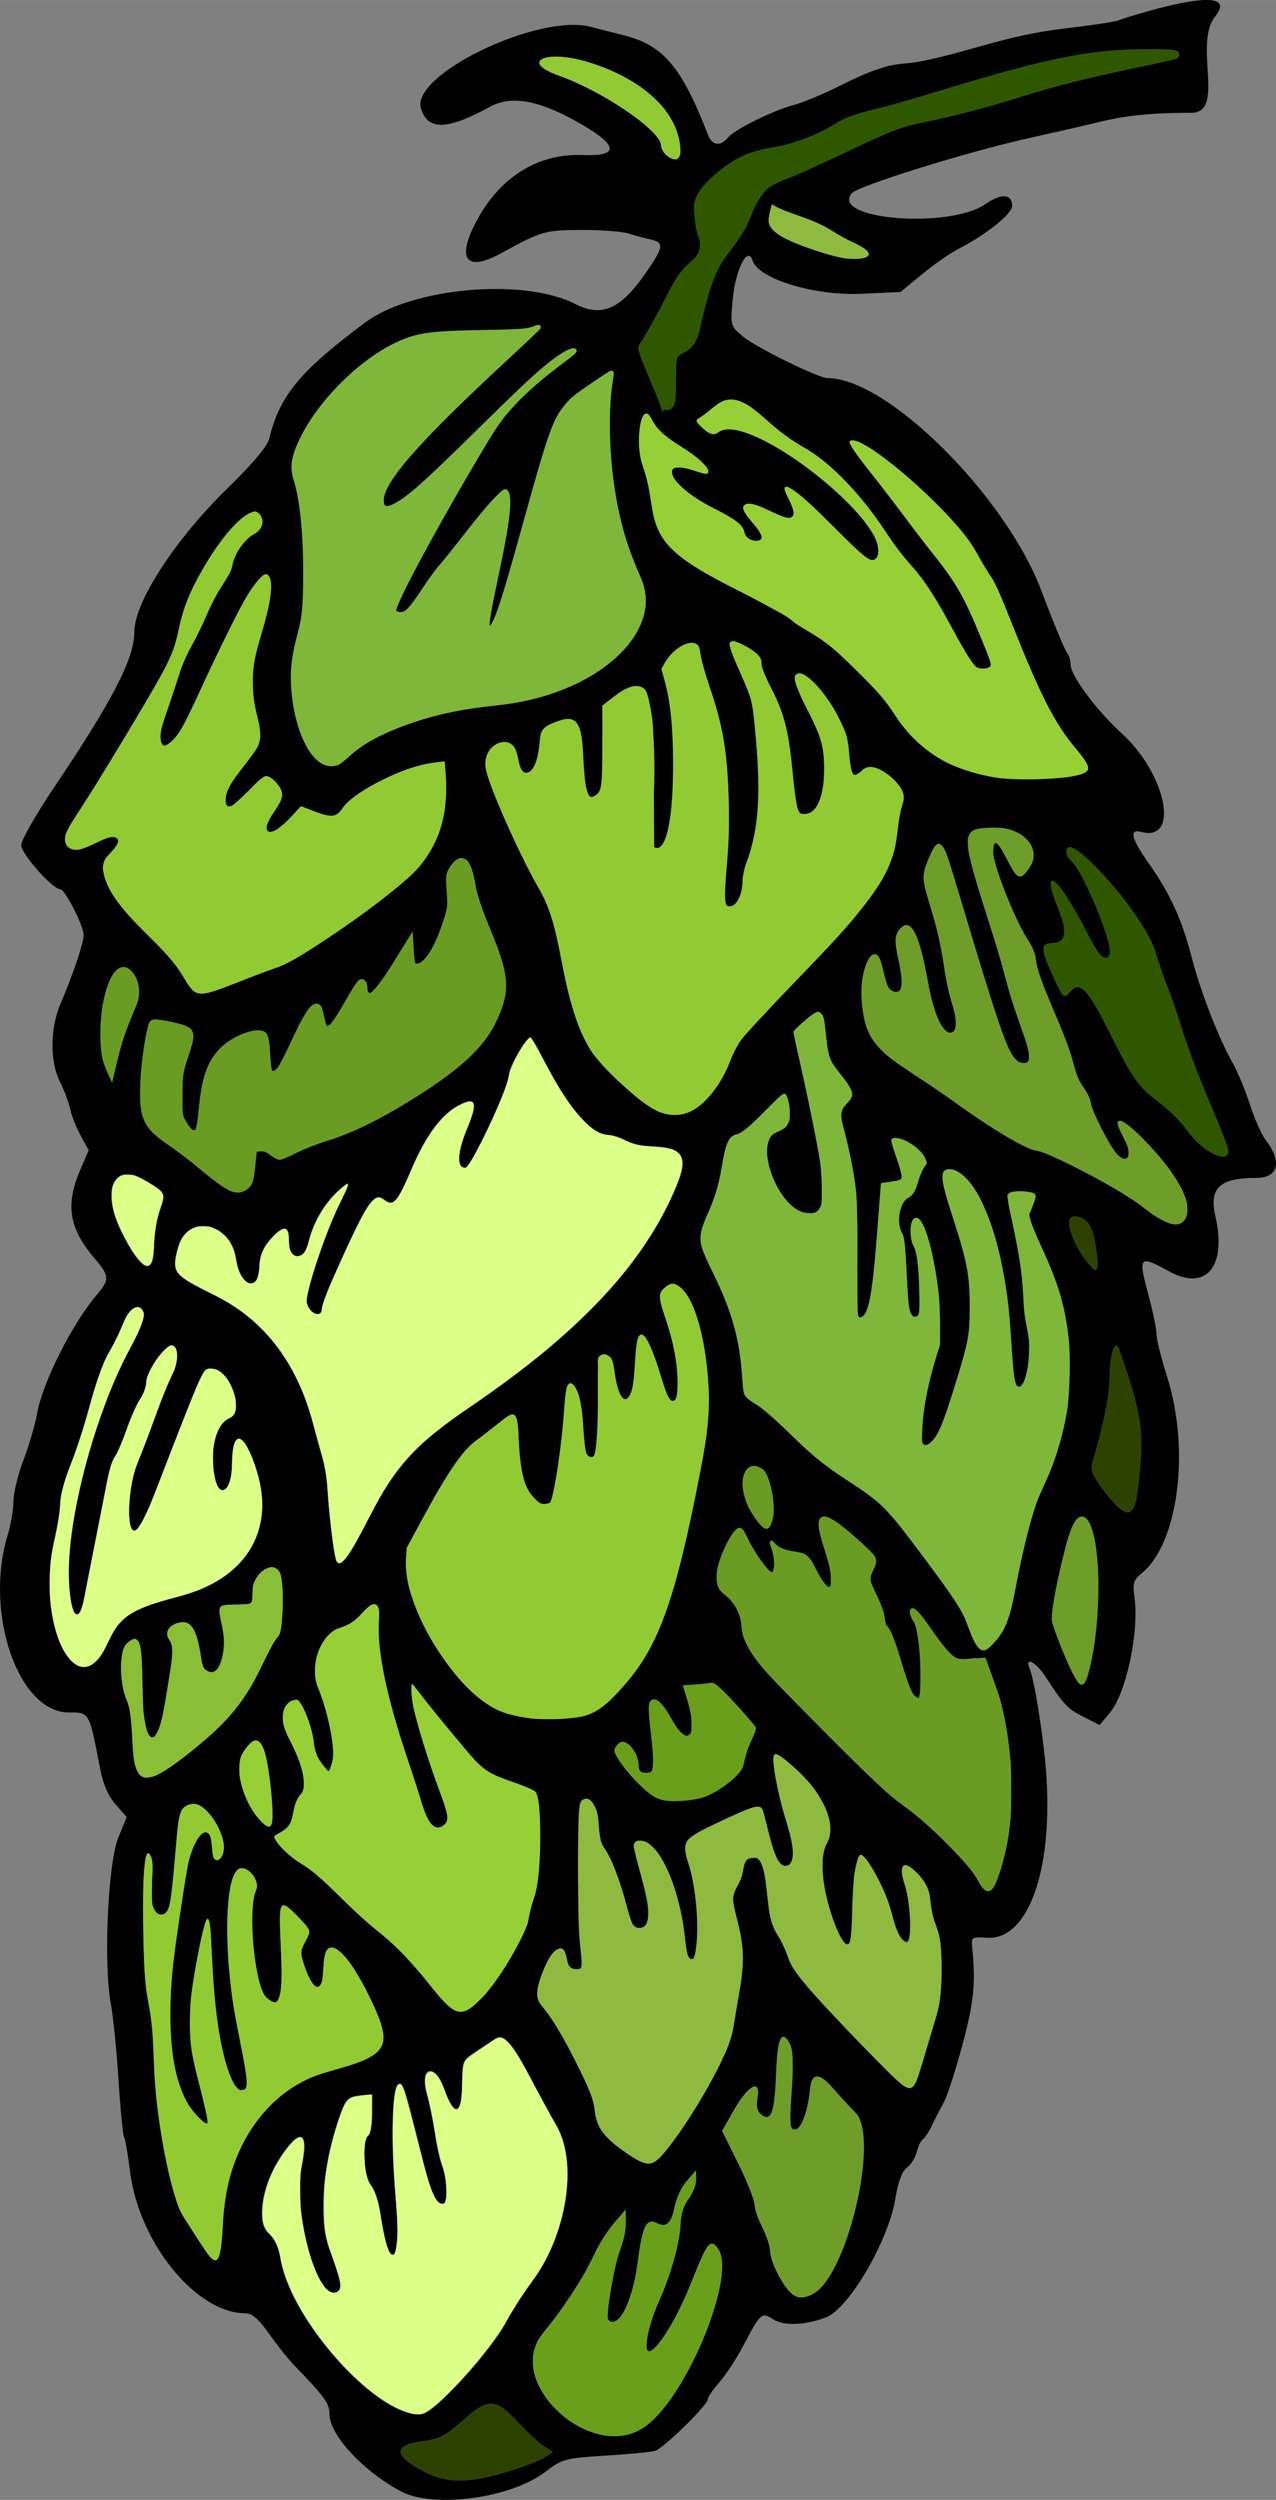 <?xml version="1.0" encoding="UTF-8" standalone="no"?>
<svg:svg
   height="600.738"
   viewBox="0 0 306.632 600.72"
   width="306.633"
   version="1.1"
   id="svg1"
   sodipodi:docname="Hops2.svg"
   inkscape:version="1.4.1 (93de688d07, 2025-03-30)"
   xmlns:inkscape="http://www.inkscape.org/namespaces/inkscape"
   xmlns:sodipodi="http://sodipodi.sourceforge.net/DTD/sodipodi-0.dtd"
   xmlns:svg="http://www.w3.org/2000/svg">
  <svg:rect x="0" y="0" width="306.632" height="600.72" fill="#808080" stroke="none"/>
  <svg:defs
     id="defs1" />
  <sodipodi:namedview
     id="namedview1"
     pagecolor="#ffffff"
     bordercolor="#000000"
     borderopacity="0.25"
     inkscape:showpageshadow="2"
     inkscape:pageopacity="0.0"
     inkscape:pagecheckerboard="0"
     inkscape:deskcolor="#d1d1d1"
     inkscape:zoom="1.0643678"
     inkscape:cx="143.74731"
     inkscape:cy="381.4471"
     inkscape:window-width="1844"
     inkscape:window-height="1044"
     inkscape:window-x="0"
     inkscape:window-y="0"
     inkscape:window-maximized="1"
     inkscape:current-layer="svg1" />
  <svg:path
     d="m 96.364,598.674 c -9.057,-4.8 -17.202,-13.6 -17.202,-18.6 0,-2.575 -1.052,-4.017 -8.761,-12.016 -1.242,-1.289 -3.827,-4.559 -5.743,-7.266 -2.535,-3.582 -4.091,-4.922 -5.714,-4.922 -11.795,0 -25.535,-16.889 -27.684,-34.028 -0.522,-4.161 -1.177,-7.935 -1.456,-8.386 -0.279,-0.451 -0.875,-6.597 -1.325,-13.657 -0.45,-7.06 -1.289,-15.367 -1.864,-18.461 -1.765,-9.494 -0.672,-33.64 1.798,-39.696 l 2.042,-5.009 -2.673,-3.045 c -1.852,-2.109 -3.027,-4.891 -3.823,-9.053 -2.529,-13.214 -2.429,-13.04 -7.436,-13.04 -12.121,0 -20.362,-23.88 -14.692,-42.571 0.768,-2.531 1.396,-6.204 1.396,-8.161 0,-1.957 1.09,-6.425 2.423,-9.929 1.333,-3.504 2.815,-8.588 3.295,-11.297 1.294,-7.306 8.336,-21.318 14.204,-28.261 3.286,-3.888 3.242,-4.602 -0.558,-9.066 -6.023,-7.076 -6.903,-12.739 -3.286,-21.146 l 2.015,-4.685 -1.913,-3.458 c -1.052,-1.902 -2.195,-4.788 -2.538,-6.413 -0.344,-1.625 -1.444,-4.562 -2.446,-6.526 -2.461,-4.828 -2.408,-12.902 0.125,-18.8 2.97,-6.916 5.554,-14.585 5.554,-16.483 0,-2.251 -4.469,-11.017 -5.616,-11.017 -1.847,0 -9.384,-8.519 -9.384,-10.607 0,-1.166 3.481,-7.291 7.734,-13.61 14.252,-21.18 19.453,-31.24 19.453,-37.63 0,-7.133 9.771,-22.2 22.365,-34.485 6.137,-5.987 9.611,-10.123 10.049,-11.963 2.436,-10.237 7.45,-16.301 23.089,-27.919 11.31,-8.402 38.023,-10.757 50.399,-4.443 6.489,3.31 10.977,1.304 17.144,-7.663 4.198,-6.105 4.318,-7.107 0.938,-7.847 -1.418,-0.31 -3.801,-0.951 -5.296,-1.424 -1.495,-0.473 -6.557,-0.851 -11.25,-0.839 -8.73,0.021 -9.56,0.262 -19.313,5.595 -8.343,4.562 -10.765,1.523 -6.005,-7.536 5.636,-10.725 14.785,-16.473 25.553,-16.056 8.62,0.334 8.748,-2.08 0.373,-7.038 -10.284,-6.089 -17.226,-7.492 -22.59,-4.565 -10.339,5.642 -14.887,5.76 -16.579,0.429 -2.565,-8.082 28.173,-22.91 40.728,-19.647 1.849,0.481 5.41,1.388 7.913,2.016 9.618,2.413 13.988,7.572 20.373,24.047 0.955,2.464 2.927,2.728 4.671,0.627 1.656,-1.996 10.724,-6.505 15.863,-7.889 2.288,-0.616 7.356,-2.727 11.261,-4.691 3.905,-1.964 7.362,-3.561 11.285,-4.633 2.425,-0.663 4.993,-0.62 7.465,-1.081 11.661,-2.175 20.902,-6.328 34.688,-7.938 6.445,-0.752 12.352,-1.628 13.125,-1.945 0.773,-0.317 31.057,-10.366 23.438,-0.941 -5.206,6.44 2.55,23.081 -5.621,23.084 -15.415,0.006 -19.863,1.743 -27.188,3.4 -3.352,0.758 -9.047,2.046 -12.656,2.862 -14.856,3.357 -40.376,11.347 -41.827,13.095 -5.238,6.312 23.414,8.62 32.119,2.588 3.833,-2.656 6.426,-2.476 6.426,0.446 0,1.901 -6.293,6.944 -12.819,10.274 -1.986,1.013 -5.951,3.768 -8.81,6.122 l -5.199,4.28 -9.265,0.427 c -11.508,0.53 -24.887,-3.56 -26.31,-8.043 -1.132,-3.568 -4.073,2.193 -4.731,9.268 -0.598,6.435 -0.579,6.508 2.369,8.988 3.137,2.64 18.172,10.052 20.389,10.052 14.38,0 42.773,28.244 51.429,51.159 2.908,7.699 5.675,14.398 6.148,14.888 0.473,0.49 0.86,1.785 0.86,2.878 0,2.574 6.286,11.016 12.203,16.388 10.76,9.769 14.091,26.172 4.823,23.749 -3.092,-0.808 -2.544,1.454 1.872,7.736 5.045,7.177 7.868,13.402 10.224,22.541 2.075,8.049 6.44,19.282 9.79,25.193 1.169,2.062 3.044,6.575 4.166,10.027 1.123,3.453 2.8,7.25 3.727,8.438 4.081,5.227 3.153,9.187 -2.155,9.197 -8.871,0.016 -11.431,2.397 -9.88,9.19 2.79,12.22 -2.239,18.151 -11.208,13.22 -7.081,-3.893 -7.373,-3.568 -4.927,5.496 1.094,4.054 1.989,8.376 1.989,9.603 0,1.227 1.145,5.839 2.543,10.249 5.609,17.68 2.68,40.173 -6.161,47.31 -1.927,1.555 -2.146,2.338 -1.657,5.908 1.122,8.184 -2.039,22.899 -5.917,27.544 l -2.475,2.965 -3.9,-1.99 c -3.821,-1.949 -4.747,-2.924 -8.952,-9.428 -2.339,-3.618 -5.178,-5.248 -4.021,-2.31 1.005,2.554 2.313,9.901 3.487,19.581 3.151,25.996 -2.912,45.984 -13.728,45.253 -3.649,-0.246 -3.743,-0.178 -3.481,2.559 0.822,8.582 0.365,13.01 -2.402,23.273 -1.644,6.097 -3.614,12.214 -4.379,13.594 -0.765,1.38 -2.032,3.85 -2.816,5.491 -0.784,1.641 -1.807,3.219 -2.274,3.507 -0.466,0.288 -1.135,1.669 -1.487,3.069 -0.351,1.4 -1.414,3.088 -2.362,3.752 -1.144,0.801 -2.085,3.354 -2.801,7.597 -1.72,10.197 -11.18,26.313 -16.672,28.401 -4.953,1.883 -10.17,2.076 -12.625,0.468 -2.792,-1.83 -3.047,-1.605 -7.255,6.395 -1.592,3.026 -4.151,6.934 -5.687,8.683 -1.536,1.749 -2.792,3.585 -2.792,4.079 0,1.423 -10.637,11.846 -12.683,12.428 -1.016,0.289 -6.406,0.811 -11.977,1.16 -9.688,0.607 -10.315,0.777 -14.407,3.9 -8.309,6.342 -26.785,8.842 -34.668,4.69 z m 24.986,-4.564 c 3.867,-1.129 8.038,-2.693 9.268,-3.475 l 2.237,-1.423 -2.231,-1.45 c -1.227,-0.797 -4.09,-3.453 -6.361,-5.903 -5.21,-5.618 -7.019,-5.636 -13.144,-0.13 -4.011,3.606 -5.622,4.423 -9.711,4.922 -6.71,0.819 -6.787,3.312 -0.214,6.901 5.829,3.183 10.698,3.318 20.156,0.558 z m 33.683,-11.031 c 10.056,-7.16 22.063,-36.542 17.474,-42.759 -1.812,-2.455 -2.556,-1.508 -6.291,8.016 -3.275,8.35 -7.887,16.019 -10.045,16.703 -1.822,0.578 -0.561,-6.159 2.339,-12.494 2.76,-6.028 5.028,-14.442 5.028,-18.652 0,-1.71 0.844,-4.182 1.875,-5.493 1.031,-1.311 1.862,-3.372 1.845,-4.58 l -0.03,-2.196 -2.193,2.49 c -1.206,1.369 -2.497,4.111 -2.869,6.092 -0.767,4.09 -2.032,5.264 -4.339,4.029 -2.465,-1.319 -3.452,0.693 -4.52,9.211 -1.212,9.668 -4.713,16.516 -7.182,14.048 -0.726,-0.727 1.516,-13.705 2.968,-17.181 0.726,-1.737 1.302,-4.543 1.282,-6.235 l -0.038,-3.077 -2.822,3.281 c -1.552,1.805 -3.655,5.152 -4.673,7.439 -2.27,5.098 -7.518,13.154 -12.293,18.871 -9.824,11.764 11.736,31.565 24.484,22.487 z m -44.298,-10.938 c 4.216,-4.451 8.987,-10.572 10.602,-13.602 1.615,-3.03 4.467,-7.512 6.338,-9.961 8.645,-11.313 11.404,-29.177 5.896,-38.174 -0.957,-1.562 -3.497,-6.215 -5.645,-10.34 -4.945,-9.495 -6.928,-11.668 -9.167,-10.044 -0.895,0.649 -2.999,2.056 -4.675,3.127 -2.868,1.832 -3.047,2.268 -3.047,7.423 0,7.704 -1.848,8.343 -4.219,1.459 -2.238,-6.499 -6.145,-5.482 -4.274,1.112 0.69,2.433 1.573,6.743 1.962,9.579 0.389,2.836 1.173,6.344 1.744,7.795 1.237,3.147 1.377,9.08 0.215,9.08 -1.734,0 -2.93,-2.769 -5.288,-12.236 -4.096,-16.445 -4.265,-16.961 -5.429,-16.576 -1.611,0.533 -1.929,13.915 -0.659,27.77 1.446,15.775 -1.542,18.352 -3.67,3.167 -0.378,-2.699 -1.392,-5.685 -2.253,-6.636 -1.747,-1.93 -2.221,-10.91 -0.628,-11.894 0.516,-0.319 0.938,-2.691 0.938,-5.271 v -4.692 l -2.952,0.294 c -3.124,0.311 -3.597,0.896 -5.544,6.856 -3.613,11.06 -4.364,23.417 -1.831,30.14 2.831,7.515 3.183,9.374 1.919,10.155 -4.669,2.886 -10.84,-19.266 -8.474,-30.418 1.789,-8.43 -0.683,-9.07 -5.527,-1.431 -4.216,6.647 -5.474,15.364 -2.571,17.806 1.421,1.195 2.453,3.344 2.845,5.922 2.212,14.56 22.662,37.64 33.385,37.678 1.732,0.01 4.343,-2.103 10.01,-8.085 z m 84.668,-20.979 c 8.236,-4.408 15.991,-37.839 10.1,-43.539 -1.167,-1.129 -3.489,-3.645 -5.16,-5.59 -3.446,-4.012 -5.288,-4.02 -5.64,-0.023 -0.466,5.303 -2.143,9.771 -3.668,9.771 -1.305,0 -1.408,-1.151 -0.83,-9.305 0.452,-6.37 0.322,-9.937 -0.411,-11.307 -1.969,-3.679 -2.958,-1.445 -3.26,7.366 -0.315,9.176 -1.25,11.594 -3.698,9.563 -0.941,-0.781 -1.226,-2.071 -0.86,-3.898 0.936,-4.68 -2.062,-3.258 -5.388,2.557 l -3.025,5.287 3.894,7.851 c 2.142,4.318 3.894,8.706 3.894,9.75 0,1.044 0.844,3.553 1.875,5.574 1.031,2.021 1.875,4.557 1.875,5.634 0,2.194 2.291,7.107 4.477,9.6 1.63,1.859 3.297,2.062 5.826,0.708 z m -141.85,-17.4 c 0.783,-18.011 10.931,-32.316 25.605,-36.09 13.702,-3.524 15.205,-5.698 10.731,-15.516 -6.442,-14.136 -12.136,-18.507 -12.136,-9.315 0,6.099 -2.145,6.325 -4.328,0.456 -1.444,-3.883 -1.449,-4.423 -0.066,-6.785 1.465,-2.501 1.421,-2.651 -1.688,-5.859 -4.629,-4.776 -4.815,-4.417 -4.117,7.933 0.664,11.749 -0.399,14.882 -3.789,11.168 -2.654,-2.907 -4.377,-21.546 -2.343,-25.346 1.106,-2.066 -1.056,-5.485 -3.468,-5.485 -4.05,0 -4.497,20.898 -0.825,38.62 2.727,13.161 2.833,14.818 0.95,14.818 -3.291,0 -6.605,-14.846 -7.189,-32.202 -0.391,-11.625 -1.002,-11.974 -3.044,-1.74 -2.934,14.703 -2.976,21.058 -0.207,31.448 3.012,11.301 3.023,11.79 0.209,9.146 -6.904,-6.486 -8.779,-22.238 -5.301,-44.535 0.49,-3.141 1.384,-9.178 1.987,-13.416 1.47,-10.339 6.5,-15.169 6.5,-6.242 0,2.458 1.629,3.022 2.462,0.853 1.576,-4.106 -3.928,-13.06 -7.48,-12.168 -2.834,0.711 -3.063,1.43 -3.875,12.138 -0.927,12.224 -1.453,14.531 -3.312,14.531 -2.171,0 -3.011,-3.542 -2.232,-9.413 0.472,-3.557 -0.845,-7.288 -1.558,-4.415 -1.065,4.292 -0.74,28.675 0.451,33.808 0.815,3.512 1.482,9.552 1.482,13.422 0,13.018 3.981,34.603 7.267,39.406 1.001,1.464 2.964,4.481 4.361,6.705 3.625,5.771 4.49,4.737 4.953,-5.923 z m 108.19,-19.219 c 7.164,-9.838 13.865,-22.412 14.433,-27.083 0.289,-2.376 0.939,-6.356 1.444,-8.844 1.308,-6.446 1.141,-11.434 -0.591,-17.608 -1.388,-4.946 -1.388,-5.554 0,-7.536 0.83,-1.185 1.51,-3.129 1.51,-4.32 0,-1.19 0.638,-2.409 1.418,-2.709 2.676,-1.027 3.926,1.409 4.48,8.731 0.393,5.193 1.086,7.919 2.501,9.832 1.076,1.456 2.204,3.883 2.506,5.394 0.555,2.775 5.173,8.175 20.188,23.608 9.791,10.063 9.6,10.038 11.998,1.554 1.056,-3.738 2.553,-8.695 3.326,-11.016 1.809,-5.432 1.802,-18.391 -0.011,-21.562 -0.737,-1.289 -1.355,-3.919 -1.373,-5.845 -0.024,-2.49 -0.801,-4.361 -2.693,-6.478 -3.552,-3.976 -5.18,-2.941 -3.384,2.152 1.481,4.197 1.853,13.92 0.533,13.92 -1.538,0 -2.932,-2.532 -3.722,-6.761 -0.906,-4.851 -6.571,-15.335 -7.659,-14.174 -1.06,1.132 -1.944,8.337 -1.839,14.985 0.142,8.931 -1.733,8.876 -4.911,-0.144 -2.526,-7.169 -3.158,-14.838 -1.427,-17.31 2.74,-3.912 0.054,-11.275 -6.361,-17.438 -3.285,-3.156 -5.67,-4.809 -6.051,-4.192 -0.732,1.184 1.12,10.845 3.219,16.792 1.81,5.129 1.855,9.135 0.11,9.804 -2.231,0.856 -3.699,-2.199 -5.669,-11.797 -0.684,-3.332 -0.966,-3.297 -10.87,1.355 -9.14,4.293 -9.279,4.517 -6.93,11.173 2.042,5.786 2.359,21.925 0.431,21.925 -0.939,0 -1.482,-1.091 -1.634,-3.281 -0.902,-12.975 -6.126,-25.312 -10.716,-25.312 -2.16,0 -2.142,0.695 0.219,8.624 2.363,7.933 2.172,12.47 -0.524,12.47 -1.423,0 -2.076,-0.903 -2.71,-3.75 -1.376,-6.18 -4.474,-14.429 -5.848,-15.568 -0.766,-0.636 -1.286,-2.904 -1.286,-5.607 0,-4.712 -2.671,-8.047 -4.315,-5.388 -0.883,1.428 -0.872,27.79 0.015,34.767 0.635,4.998 0.548,5.391 -1.195,5.391 -1.354,0 -1.963,-0.721 -2.177,-2.578 -0.427,-3.711 -2.793,-3.218 -4.778,0.997 -2.732,5.801 -2.977,8.6 -0.931,10.599 3.299,3.223 12.441,20.839 12.476,24.039 0.048,4.35 1.909,7.144 7.118,10.685 6.152,4.181 6.939,4.013 11.679,-2.495 z m -45.9,-34.45 c 4.132,-4.388 11.133,-16.301 11.133,-18.944 0,-1.087 0.624,-3.47 1.387,-5.296 1.757,-4.204 1.914,-24.171 0.2,-25.414 -0.615,-0.447 -3.563,-1.608 -6.551,-2.581 -3.931,-1.28 -6.263,-2.759 -8.438,-5.35 -7.214,-8.595 -11.553,-13.895 -13.042,-15.931 l -1.599,-2.187 -0.042,2.392 c -0.049,2.829 3.37,14.65 6.884,23.8 2.096,5.457 2.295,6.708 1.234,7.769 -2.19,2.19 -4.261,0.322 -5.787,-5.217 -0.804,-2.918 -2.246,-7.416 -3.206,-9.994 -4.214,-11.32 -7.811,-27.981 -7.086,-32.819 0.789,-5.26 -0.908,-6.389 -3.885,-2.585 -1.22,1.559 -3.474,3.069 -5.052,3.385 -4.63,0.926 -7.811,9.026 -5.579,14.207 2.646,6.142 4.46,15.693 3.479,18.314 l -0.866,2.312 -1.808,-2.213 c -0.994,-1.3 -1.808,-3.2 -1.808,-4.4 0,-3.28 -2.874,-10.844 -4.119,-10.844 -3.56,0 -4.397,5.164 -1.576,9.733 3.02,4.892 4.367,11.681 2.589,13.043 -0.812,0.622 -1.605,2.564 -1.762,4.317 -0.181,2.011 -0.978,3.567 -2.162,4.219 -1.031,0.568 -2.038,1.124 -2.236,1.237 -1.045,0.593 3.2,5.166 6.234,6.716 1.926,0.984 5.829,4.259 8.674,7.278 2.845,3.019 7.649,7.387 10.676,9.708 3.027,2.32 7.996,7.488 11.042,11.484 6.5,8.527 8.132,8.996 13.071,3.75 z m 125.28,-34.529 c 2.827,-11.106 1.834,-29.559 -2.172,-40.369 l -2.481,-6.694 -3.484,0.467 c -3.781,0.507 -4.544,-0.143 -10.796,-9.197 -1.517,-2.196 -2.928,-3.482 -3.135,-2.859 -0.208,0.624 0.143,1.762 0.78,2.529 1.708,2.059 2.501,19.546 0.861,19 -1.677,-0.559 -2.347,-1.976 -4.681,-9.902 -1.099,-3.733 -2.387,-7.028 -2.861,-7.321 -0.474,-0.293 -0.862,-1.339 -0.862,-2.324 0,-0.985 -0.901,-3.518 -2.001,-5.63 -1.774,-3.405 -1.856,-4.111 -0.716,-6.24 1.225,-2.289 1.086,-2.58 -2.996,-6.268 -9.474,-8.559 -11.349,-8.115 -7.984,1.893 3.169,9.425 0.948,12.599 -2.971,4.247 -1.35,-2.878 -2.155,-3.491 -4.896,-3.731 -1.804,-0.158 -3.864,-1.002 -4.578,-1.875 -1.186,-1.451 -1.234,-1.427 -0.56,0.287 1.075,2.732 1.066,6.335 -0.017,6.668 -0.893,0.275 -5.354,-5.994 -6.629,-9.316 -0.921,-2.4 -1.915,-1.905 -3.907,1.945 -3.044,5.882 -3.341,10.318 -0.802,11.982 2.378,1.558 4.307,5.155 4.307,8.031 0,3.162 2.751,7.633 8.02,13.034 19.071,19.548 26.743,26.976 30.544,29.572 5.972,4.079 16.217,14.299 18.11,18.066 2.3,4.576 3.538,3.319 5.908,-5.995 z m -176.09,-15.7 c -1.261,-12.219 -3.164,-14.553 -6.794,-8.337 -1.978,3.388 0.223,11.537 4.293,15.894 2.935,3.141 3.446,1.597 2.501,-7.558 z m 106.67,0.625 c 4.35,-2.704 6.839,-5.265 6.839,-7.039 0,-0.924 0.694,-3.134 1.541,-4.912 l 1.541,-3.232 -4.945,-5.686 c -2.72,-3.127 -5.373,-5.421 -5.895,-5.098 -0.522,0.323 -2.155,0.553 -3.627,0.511 -1.473,-0.042 -2.677,0.03 -2.677,0.16 0,0.13 0.652,2.431 1.449,5.114 2.354,7.928 -1.44,9.82 -5,2.493 -2.185,-4.497 -4.942,-5.707 -4.807,-2.109 0.043,1.16 0.402,4.641 0.797,7.734 0.839,6.572 0.503,7.969 -1.914,7.969 -1.169,0 -1.775,-0.661 -1.775,-1.937 0,-4.403 -3.983,-7.552 -5.28,-4.173 -0.658,1.715 6.265,9.855 9.792,11.513 3.212,1.51 10.531,0.824 13.962,-1.308 z m -125.63,-9.757 c 8.928,-7.138 13.039,-12.214 17.156,-21.181 1.452,-3.162 3.101,-6.035 3.666,-6.383 1.084,-0.67 1.442,-12.412 0.457,-14.978 -1.48,-3.858 -7.006,0 -6.665,4.65 0.197,2.692 0.079,2.773 -4.016,2.773 -4.477,0 -4.473,-0.01 -3.203,5.382 1.164,4.938 -0.402,11.177 -2.722,10.846 -1.374,-0.196 -2.141,-1.059 -2.34,-2.635 -0.839,-6.629 -2.102,-9.375 -4.312,-9.375 -3.036,0 -4.915,2.345 -3.371,4.206 0.664,0.8 0.949,2.697 0.67,4.453 -0.268,1.683 -0.979,6.224 -1.58,10.091 -2.118,13.625 -5.641,11.246 -5.641,-3.809 0,-10.677 -0.709,-12.537 -3.733,-9.799 -1.887,1.708 -1.736,10.192 0.25,14.04 0.522,1.011 1.029,4.894 1.128,8.629 0.313,11.836 2.678,12.349 14.258,3.09 z m 95.936,-8.989 c 2.758,-1.103 5.459,-3.573 9.757,-8.921 7.319,-9.106 11.374,-21.801 17.477,-54.71 3.574,-19.273 -3.046,-45.173 -9.816,-38.403 -1.296,1.296 -1.198,2.112 0.97,8.124 2.823,7.827 3.609,19.029 1.335,19.029 -0.803,0 -1.796,-1.699 -2.464,-4.219 -3.58,-13.502 -6.504,-15.926 -6.504,-5.392 0,11.357 -4.35,12.307 -5.368,1.173 -0.192,-2.102 -0.731,-2.813 -2.132,-2.813 -1.449,0 -1.812,0.532 -1.597,2.344 0.59,4.972 0.069,21.121 -0.706,21.896 -1.757,1.757 -2.854,-0.71 -2.854,-6.422 0,-9.605 -4.079,-15.746 -4.311,-6.489 -0.201,8.026 -2.627,24.03 -3.706,24.444 -3.815,1.464 -7.453,-5.141 -7.453,-13.532 0,-8.998 -0.564,-9.595 -5.156,-5.47 -1.289,1.158 -3.462,2.797 -4.829,3.643 -2.759,1.707 -6.828,7.381 -11.384,15.871 -1.653,3.082 -3.744,6.936 -4.646,8.565 -5.418,9.789 10.366,37.799 23.282,41.318 6.578,1.792 15.57,1.775 20.101,-0.039 z m 120.05,-13.005 c 4.586,-22.212 -1.084,-47.404 -5.908,-26.25 -4.111,18.027 -4.091,15.472 -0.194,24.876 3.895,9.398 4.421,9.516 6.102,1.374 z m -236.12,-3.984 c 2.781,-6.292 5.679,-8.179 17.051,-11.1 15.961,-4.1 23.177,-15.627 18.788,-30.015 -2.991,-9.807 -6.037,-10.703 -6.037,-1.776 0,6.288 -3.012,8.611 -4.102,3.164 -1.33,-6.651 0.269,-12.994 3.598,-14.271 3.688,-1.415 -0.007,-11.862 -4.197,-11.862 -2.441,0 -1.332,-2.394 -13.895,30 -2.219,5.722 -3.953,8.906 -4.851,8.906 -2.039,0 -1.484,-10.968 0.829,-16.406 0.987,-2.32 2.923,-7.383 4.302,-11.25 1.379,-3.867 3.111,-8.151 3.849,-9.52 1.769,-3.281 1.752,-7.355 -0.031,-7.355 -1.743,0 -6.128,6.379 -6.128,8.915 0,1.055 -0.654,2.852 -1.454,3.994 -0.8,1.142 -2.274,4.459 -3.276,7.372 -1.002,2.913 -2.265,5.83 -2.807,6.483 -0.542,0.653 -1.366,3.23 -1.832,5.727 -0.466,2.497 -1.734,8.97 -2.818,14.384 -1.084,5.414 -2.278,11.531 -2.652,13.594 -1.316,7.246 -3.409,4.731 -3.713,-4.46 -0.476,-14.423 6.413,-40.145 14.888,-55.586 2.267,-4.131 3.466,-7.351 3.095,-8.316 -1.003,-2.613 -3.513,-1.232 -5.032,2.769 -0.786,2.071 -2.345,5.232 -3.463,7.023 -1.118,1.791 -3.09,7.265 -4.381,12.163 -1.291,4.898 -3.435,11.535 -4.763,14.747 -1.329,3.212 -2.422,7.22 -2.43,8.906 -0.008,1.686 -0.611,5.597 -1.34,8.691 -4.894,20.752 5.616,41.339 12.803,25.078 z m 214.69,-2.389 c 1.17,-1.643 2.46,-5.724 3.138,-9.927 1.255,-7.783 4.536,-20.728 5.911,-23.32 9.328,-17.592 9.849,-39.947 1.343,-57.607 -4.031,-8.368 -4.282,-9.295 -3.111,-11.483 0.701,-1.309 1.022,-2.631 0.715,-2.939 -1.092,-1.092 -6.792,-0.874 -6.577,0.252 0.116,0.606 1.065,5.016 2.109,9.8 1.044,4.784 1.901,11.038 1.904,13.898 0.003,2.86 0.429,6.727 0.948,8.592 1.28,4.61 -9.3e-4,13.364 -2.013,13.751 -1.296,0.25 -1.6,-1.449 -2.179,-12.177 -1.187,-21.979 -7.851,-40.123 -14.736,-40.123 -2.43,0 -2.185,1.99 1.622,13.175 4.381,12.87 4.826,23.119 1.463,33.7 -1.229,3.867 -2.842,9.027 -3.585,11.466 -1.72,5.649 -4.401,9.11 -5.91,7.628 -1.254,-1.231 0.893,-14.873 3.426,-21.764 2.613,-7.111 -1.857,-34.608 -5.282,-32.491 -1.16,0.717 -1.249,5.393 -0.126,6.614 1.332,1.448 2.193,16.125 0.991,16.868 -2.064,1.276 -2.806,-1.298 -2.955,-10.249 -0.084,-5.017 -0.493,-9.332 -0.91,-9.59 -1.695,-1.047 -0.823,-8.016 1.064,-8.509 1.111,-0.291 2.066,-1.627 2.448,-3.428 0.345,-1.623 1.244,-3.653 2,-4.51 1.411,-1.602 -3.806,-6.41 -6.955,-6.41 -1.475,0 -1.481,-0.126 0.218,4.688 1.861,5.274 1.825,5.452 -1.171,5.797 l -2.577,0.297 -1.065,14.156 c -1.06,13.75 -2.11,18.25 -4.29,18.25 -0.733,0 -0.887,-3.785 -0.525,-12.891 0.495,-12.447 -0.579,-23.367 -3.12,-31.707 -1.222,-4.01 -1.1,-5.613 0.529,-6.965 2.088,-1.733 1.735,-3.31 -1.588,-7.095 -2.475,-2.819 -3.063,-4.371 -3.395,-8.954 -0.487,-6.734 -1.132,-7.254 -4.834,-3.901 l -2.876,2.605 1.501,6.562 c 7.064,30.876 7.388,38.143 1.663,37.286 -7.466,-1.117 -13.415,-18.349 -6.878,-19.923 2.565,-0.618 3.391,-3.21 2.349,-7.365 -0.615,-2.451 -0.653,-2.431 -5.622,2.908 -2.752,2.957 -5.657,5.375 -6.457,5.375 -1.97,0 -3.031,2.348 -3.684,8.156 -0.302,2.681 -1.625,7.151 -2.942,9.934 -3.143,6.643 -3.056,7.687 1.325,15.955 3.83,7.229 6.592,17.629 6.594,24.826 6.9e-4,3.573 0.34,4.208 2.999,5.625 1.649,0.878 5.714,4.444 9.034,7.924 3.536,3.706 9.024,8.092 13.248,10.586 4.664,2.754 8.601,5.984 11.145,9.141 5.931,7.363 16.22,21.571 16.775,23.164 3.547,10.174 4.449,10.622 8.874,4.408 z m -151.61,-28.229 c 5.856,-11.542 11.151,-17.353 23.263,-25.532 25.975,-17.539 41.428,-33.675 49.517,-51.705 4.06,-9.048 2.909,-11.341 -5.749,-11.463 -1.805,-0.025 -4.336,-0.649 -5.625,-1.386 -1.289,-0.737 -3.236,-1.355 -4.327,-1.373 -4.111,-0.068 -9.712,-6.711 -15.814,-18.752 -1.315,-2.595 -2.58,-4.719 -2.81,-4.719 -1.018,0 -5.174,7.187 -5.174,8.947 0,2.922 -9.16,22.459 -10.531,22.459 -2.069,0 -1.841,-3.846 0.564,-9.515 2.633,-6.207 2.086,-7.712 -2.029,-5.584 -4.208,2.176 -8.097,7.417 -11.463,15.448 -3.2,7.636 -4.372,9.032 -6.264,7.462 -2.775,-2.303 -4.134,-0.262 -12.827,19.256 -1.348,3.027 -2.451,6.117 -2.451,6.866 0,2.41 -3.264,0.891 -3.561,-1.658 -0.293,-2.509 4.772,-17.491 8.156,-24.123 2.628,-5.152 2.49,-5.511 -0.909,-2.371 -3.278,3.029 -5.961,7.792 -6.939,12.321 -0.962,4.457 -4.784,4.021 -4.577,-0.523 0.177,-3.903 -1.545,-3.962 -4.742,-0.162 -1.586,1.885 -2.427,4.007 -2.427,6.123 0,6.535 -4.643,5.12 -5.559,-1.695 -1.18,-8.775 -11.704,-10.937 -13.941,-2.865 -1.719,6.206 -1.303,6.765 8.67,11.638 12.052,5.89 20.103,16.507 23.905,31.524 0.485,1.916 1.387,5.17 2.005,7.233 0.618,2.063 1.193,5.438 1.279,7.5 0.219,5.278 1.599,16.727 2.125,17.628 1.095,1.877 3.003,-0.666 8.236,-10.98 z m 96.528,0.541 c 0.726,-3.304 -0.81,-10.469 -2.475,-11.542 -4.525,-2.917 -6.066,4.29 -2.219,10.383 2.842,4.502 3.902,4.764 4.694,1.159 z m 87.832,-6.729 c 1.654,-13.947 1.184,-17.509 -4.45,-33.714 -0.934,-2.685 -2.225,1.131 -2.24,6.621 -0.012,4.408 -1.438,11.457 -4.263,21.077 -0.41,1.396 0.521,3.322 3.311,6.853 5.013,6.342 6.813,6.145 7.641,-0.836 z m -10.068,-58.068 c -0.699,-5.267 -2.271,-7.547 -5.204,-7.547 -2.519,0 -0.29,6.968 3.675,11.49 2.013,2.295 2.269,1.634 1.529,-3.943 z m -226.28,-0.282 c 0.023,-2.707 0.632,-6.581 1.355,-8.61 1.575,-4.42 1.591,-4.388 -3.793,-7.544 -7.292,-4.274 -10.333,2.52 -5.526,12.346 4.75,9.71 7.902,11.217 7.964,3.808 z m 248.22,-8.366 c 0.429,-3.715 -2.891,-9.415 -9.612,-16.503 -6.348,-6.694 -8.922,-7.205 -5.391,-1.069 2.427,4.217 0.426,6.85 -2.372,3.121 -2.089,-2.784 -5.883,-10.489 -5.883,-11.948 0,-0.721 -0.783,-2.317 -1.739,-3.547 -0.957,-1.23 -2.027,-3.798 -2.378,-5.708 -0.351,-1.91 -2.522,-7.719 -4.823,-12.91 -2.301,-5.191 -4.184,-10.501 -4.184,-11.8 0,-1.299 -0.84,-3.506 -1.866,-4.903 -2.653,-3.611 -8.409,-17.989 -8.429,-21.056 -0.025,-3.739 1.196,-3.172 3.534,1.641 2.366,4.87 3.136,5.13 5.32,1.797 2.876,-4.389 -1.486,-9.449 -8.07,-9.363 -8.99,0.118 -8.993,-0.32 0.182,28.333 0.52,1.625 1.58,5.422 2.354,8.438 0.775,3.016 2.5,8.365 3.834,11.888 2.439,6.438 2.195,8.784 -0.794,7.637 -2.53,-0.971 -4.211,-5.753 -16.44,-46.786 -2.071,-6.95 -3.278,-7.384 -5.362,-1.927 -1.617,4.235 -1.607,4.408 0.748,11.985 1.314,4.228 2.638,10.008 2.942,12.844 0.304,2.836 1.209,7.176 2.012,9.644 1.456,4.478 1.25,7.231 -0.539,7.231 -1.939,0 -4.139,-5.045 -5.411,-12.411 -2.131,-12.338 -4.427,-16.108 -7.167,-11.765 -0.646,1.024 -0.552,3.116 0.298,6.662 1.361,5.674 0.894,8.408 -1.294,7.569 -1.395,-0.535 -1.694,-1.199 -2.831,-6.292 -1.526,-6.837 -5.499,0.46 -4.738,8.703 0.745,8.068 2.846,11.149 11.318,16.598 3.875,2.492 9.674,6.45 12.887,8.796 6.961,5.081 15.841,10.267 17.58,10.267 2.669,0 20.922,9.652 25.861,13.674 6.135,4.997 9.961,5.423 10.454,1.163 z m -225.48,-6.16 c 1.096,-1.211 1.366,-2.654 0.963,-5.14 -0.685,-4.22 1.474,-5.638 4.464,-2.932 1.854,1.678 2.018,1.657 6.431,-0.824 2.491,-1.4 5.426,-2.546 6.523,-2.546 5.986,0 33.236,-16.626 37.443,-22.844 6.814,-10.071 7.253,-15.908 2.005,-26.615 -2.062,-4.208 -3.792,-8.828 -3.843,-10.267 -0.251,-7.03 -2.533,-9.421 -5.163,-5.408 -1.391,2.123 -1.46,2.941 -0.474,5.665 1.462,4.043 -4.556,18.22 -7.735,18.22 -1.51,0 -1.699,-0.497 -1.247,-3.281 0.825,-5.083 -0.703,-3.923 -4.897,3.718 -3.783,6.892 -6.641,8.679 -6.641,4.15 0,-3.269 -1.518,-1.822 -4.286,4.085 -3.099,6.613 -6.027,8.382 -6.027,3.64 0,-6.646 -3.776,-2.885 -7.641,7.61 -2.639,7.165 -6.014,7.93 -5.254,1.19 0.631,-5.601 -0.572,-6.52 -6.082,-4.642 -6.667,2.272 -10.085,8.99 -10.085,19.822 0,4.784 -1.644,5.316 -4.017,1.299 -2.402,-4.067 -1.947,-10.464 1.322,-18.592 1.506,-3.743 0.757,-4.584 -4.81,-5.399 l -4.223,-0.618 -1.167,5.021 c -2.828,12.162 -1.373,21.264 3.719,23.264 1.696,0.666 4.77,2.793 6.833,4.726 7.971,7.472 11.604,9.224 13.889,6.699 z m 235.33,-8.73 c -0.084,-0.718 -2.144,-5.946 -4.577,-11.618 -2.433,-5.672 -5.379,-13.477 -6.546,-17.344 -1.167,-3.867 -2.754,-8.508 -3.526,-10.312 -0.772,-1.805 -2.076,-5.602 -2.898,-8.438 -2.467,-8.514 -21.206,-29.739 -21.206,-24.02 0,0.775 0.407,1.661 0.905,1.968 2.72,1.681 10.709,20.935 9.491,22.875 -1.189,1.893 -2.629,0.585 -5.366,-4.874 -6.899,-13.76 -11.824,-17.862 -6.752,-5.623 2.202,5.313 1.519,7.799 -2.143,7.799 -2.363,0 -2.221,1.58 0.721,8.005 2.212,4.833 2.611,5.242 3.679,3.781 2.405,-3.29 4.484,-1.282 9.778,9.444 5.589,11.325 7.005,13.278 12.576,17.355 2.019,1.477 4.689,4.184 5.933,6.015 3.579,5.267 10.364,8.674 9.931,4.987 z m -125.66,-11.861 c 2.918,-2.77 5.646,-7.582 6.637,-11.704 0.379,-1.576 5.605,-7.573 13.492,-15.483 19.598,-19.655 25.609,-28.283 25.923,-37.209 0.092,-2.605 0.729,-5.762 1.417,-7.015 2.075,-3.782 -7.258,-11.321 -9.768,-7.89 -1.881,2.573 -3.335,0.544 -3.159,-4.411 0.243,-6.856 -9.907,-21.428 -12.864,-18.47 -0.687,0.687 1.686,6.627 4.142,10.366 4.812,7.327 3.662,23.153 -1.682,23.153 -2.209,0 -2.545,-1.164 -3.338,-11.538 -0.672,-8.795 -2.432,-14.942 -5.86,-20.466 -1.164,-1.875 -1.865,-4.064 -1.558,-4.863 0.618,-1.611 -6.598,-5.95 -7.491,-4.505 -0.273,0.441 0.97,3.777 2.761,7.413 2.177,4.42 3.263,7.959 3.276,10.676 0.01,2.236 0.438,6.963 0.95,10.505 0.962,6.654 -0.568,19.777 -2.789,23.928 -0.545,1.019 -0.991,3.276 -0.991,5.016 0,3.79 -2.004,6.945 -3.733,5.876 -0.922,-0.57 -1.027,-2.42 -0.448,-7.878 1.832,-17.26 0.38,-34.079 -3.859,-44.706 -1.25,-3.134 -2.273,-6.826 -2.273,-8.203 0,-1.992 -0.443,-2.505 -2.168,-2.505 -2.963,0 -7.656,4.978 -6.798,7.21 4.238,11.029 3.485,40.711 -1.072,42.23 -1.629,0.543 -1.824,-1.63 -1.117,-12.409 0.593,-9.037 0.06,-17.634 -1.525,-24.609 -0.661,-2.907 -4.219,-2.756 -7.892,0.335 l -2.905,2.444 0.19,9.677 c 0.135,6.854 -0.169,10.11 -1.041,11.161 -2.393,2.883 -3.795,-0.03 -3.795,-7.884 0,-9.244 -1.562,-11.282 -6.931,-9.039 -2.91,1.216 -3.383,1.844 -3.394,4.508 -0.032,7.608 -4.758,10.86 -5.441,3.744 -0.567,-5.899 -7.673,-4.091 -7.669,1.95 0.003,3.149 8.92,23.345 13.479,30.527 1.419,2.235 2.969,6.243 3.445,8.906 4.487,25.124 6.417,29.272 18.37,39.476 7.405,6.322 12.119,6.776 17.481,1.686 z m -139.84,-15.23 c 0.556,-1.805 1.881,-5.067 2.944,-7.249 2.818,-5.788 -2.188,-12.973 -5.408,-7.762 -3.036,4.912 -4.002,17.201 -1.753,22.307 l 1.535,3.486 0.836,-3.75 c 0.46,-2.062 1.291,-5.227 1.847,-7.031 z m 26.727,-13.04 c 3.534,-1.498 8.114,-3.185 10.176,-3.749 4.37,-1.196 23.667,-14.426 31.977,-21.923 5.665,-5.112 8.994,-13.341 8.62,-21.313 l -0.285,-6.072 -3.131,0.306 c -6.566,0.641 -20.079,7.571 -21.382,10.965 -0.789,2.057 -2.912,2.324 -6.515,0.819 l -3.417,-1.428 -3.06,3.341 c -4.766,5.204 -7.624,2.988 -3.276,-2.54 2.28,-2.899 2.347,-4.231 0.323,-6.467 -2.205,-2.437 -3.02,-2.187 -6.635,2.036 -1.765,2.062 -3.81,3.75 -4.543,3.75 -2.525,0 -1.338,-4.247 2.478,-8.866 5.447,-6.591 5.563,-6.953 4.076,-12.687 -1.892,-7.293 -1.651,-12.077 1.019,-20.257 2.372,-7.267 3.007,-12.983 1.542,-13.888 -2.057,-1.272 -6.886,7.348 -18.733,33.444 -4.565,10.055 -9.726,10.079 -5.856,0.027 1.15,-2.987 2.503,-7.118 3.006,-9.181 0.503,-2.062 1.866,-5.227 3.029,-7.031 1.163,-1.805 2.837,-5.213 3.72,-7.575 0.883,-2.361 2.654,-5.713 3.934,-7.448 1.28,-1.735 2.327,-3.726 2.327,-4.425 0,-2.398 2.654,-6.401 5.118,-7.72 1.613,-0.863 2.37,-1.961 2.189,-3.175 -1.389,-9.337 -18.731,14.095 -20.181,27.268 -0.288,2.616 -2.39,7.276 -6.203,13.752 -10.854,18.435 -15.393,25.818 -18.741,30.485 -4.633,6.458 -1.52,9.714 5.39,5.638 5.036,-2.971 7.395,-0.484 2.897,3.054 -3.794,2.984 0.459,11.413 9.993,19.804 2.937,2.585 6.452,6.743 7.81,9.239 2.928,5.38 3.665,5.489 12.333,1.815 z m 200.873,-49.66 c 5.49,-0.771 5.594,-1.794 0.734,-7.24 -4.233,-4.744 -9.289,-14.848 -15.191,-30.356 -1.861,-4.89 -3.943,-9.531 -4.628,-10.312 -0.684,-0.782 -2.176,-3.273 -3.314,-5.537 -4.529,-9.003 -27.982,-29.646 -30.65,-26.977 -0.272,0.272 1.973,3.53 4.988,7.24 3.015,3.71 6.748,8.551 8.295,10.758 1.547,2.207 5.214,6.953 8.15,10.546 3.595,4.402 6.44,9.249 8.716,14.854 1.858,4.576 3.613,8.843 3.9,9.484 0.742,1.656 -2.239,2.552 -3.901,1.172 -0.765,-0.635 -3.595,-5.367 -6.287,-10.516 -2.692,-5.148 -6.476,-10.99 -8.408,-12.981 -1.932,-1.991 -4.644,-5.427 -6.027,-7.636 -6.052,-9.67 -14.427,-18.367 -20.988,-21.794 -2.32,-1.212 -6.162,-4.076 -8.538,-6.366 -5.431,-5.234 -9.112,-6.153 -12.408,-3.099 -1.309,1.213 -2.932,2.433 -3.607,2.711 -0.884,0.364 -0.603,1.052 1.003,2.455 1.77,1.546 2.508,1.719 3.573,0.835 6.663,-5.53 41.56,21.414 38.4,29.649 -0.992,2.586 -2.671,1.544 -10.364,-6.429 -9.101,-9.432 -14.328,-12.855 -11.135,-7.292 2.815,4.905 1.045,6.217 -4.345,3.218 -5.989,-3.332 -8.614,-1.94 -4.479,2.376 3.098,3.234 3.264,5.112 0.416,4.708 -1.343,-0.191 -2.216,-1.053 -2.404,-2.373 -0.218,-1.536 -2.049,-2.917 -7.065,-5.329 -11.123,-5.35 -14.426,-13.01 -3.882,-9.001 4.736,1.801 2.182,-2.11 -3.703,-5.67 -3.053,-1.847 -6.002,-4.175 -6.553,-5.174 -0.551,-0.999 -1.098,-1.982 -1.214,-2.184 -2.266,-3.938 -3.762,6.519 -1.694,11.833 0.757,1.944 1.57,5.268 1.807,7.386 1.183,10.58 4.247,13.881 20.414,21.997 7.049,3.538 13.09,6.877 13.426,7.42 0.335,0.543 2.584,2.001 4.996,3.24 4.586,2.356 16.547,13.962 19.38,18.805 7.629,13.043 22.341,18.425 42.585,15.581 z m -173.82,-4.798 c 5.196,-5.741 20.879,-11.373 35.002,-12.569 24.295,-2.058 41.654,-17.416 34.958,-30.929 -8.903,-17.969 -9.916,-52.564 -1.607,-57.397 1.242,-0.722 5.74,12.819 7.181,15.037 1.243,1.914 -0.387,1.506 1.3,2.099 1.485,0.522 1.872,-3.023 1.506,-9.2 -0.174,-2.93 0.181,-3.614 2.432,-4.693 1.866,-0.894 2.824,-2.219 3.281,-4.539 2.112,-10.706 4.036,-15.643 7.872,-20.195 2.193,-2.602 4.134,-5.766 4.312,-7.031 0.497,-3.519 9.257,-16.294 5.162,-0.039 -0.908,3.604 5.482,6.113 13.632,8.619 8.885,2.732 14.297,0.612 6.623,-2.594 -1.925,-0.804 -4.464,-2.22 -5.642,-3.147 -1.178,-0.927 -5.113,-2.587 -8.744,-3.69 -8.28,-2.515 -9.372,-6.811 -2.271,-8.941 2.062,-0.619 8.909,-3.7 15.214,-6.848 6.305,-3.148 13.055,-5.989 15,-6.313 5.883,-0.98 19.152,-4.285 24.629,-6.134 22.521,-7.603 45.861,-9.726 38.936,-10.498 -19.053,-2.123 -41.772,5.187 -62.647,11.707 -8.91,2.783 -14.752,3.075 -18.381,5.802 -2.686,2.019 -7.265,3.644 -10.101,4.703 -2.836,1.06 -8.545,1.364 -9.342,2.083 -3.739,0.315 -12.488,6.686 -13.915,10.646 -0.938,2.604 -0.019,3.126 0.028,6.084 0.067,4.179 2.152,2.141 0.67,7.239 -0.752,2.587 -3.509,1.791 -6.491,8.028 -1.905,3.984 -4.726,9.247 -6.269,11.696 l -2.806,4.453 -15.272,10.477 -2.782,3.311 c -3.905,4.647 -13.04,46.504 -16.498,51.276 -4.62,6.375 6.027,-26.664 3.411,-32.193 -0.905,-1.913 -13.882,16 -15.307,17.394 -5.322,5.209 -7.627,14.424 -11.668,11.545 -1.432,-1.02 22.365,-42.392 25.403,-46.246 7.812,-9.909 18.936,-16.359 18.325,-16.598 C 132.619,81.845 95.752,127.023 92.047,121.599 87.159,114.442 134.202,76.139 129.482,78.355 122.102,81.82 106.211,77.298 95.326,82.643 79.061,90.629 68.539,108.872 70.623,114.108 c 2.921,7.338 3.777,31.022 1.377,38.068 -5.405,15.864 3.305,38.499 11.381,29.575 z m 80.15,-145.203 c 0,-9.188 -8.577,-17.512 -22.355,-21.697 -10.048,-3.052 -16.414,-0.022 -6.942,3.304 10.534,3.699 24.609,13.296 24.609,16.779 0,1.487 1.94,3.375 3.469,3.375 0.67,0 1.219,-0.792 1.219,-1.76 z"
     id="path1"
     sodipodi:nodetypes="cssssssssscsssssssssscssssssscsscccssssscccccscssssaascsssccsssscssssssssccsssssssssscssscssscsssssssssssssssssccsscsssssssssscsssscssssssscsscsscscscssssssssssssssscssccssssccccsssssssssscssssscccccssssscssssssscsssscssssssssccsssssscssscsssssssssssscsssssssssssssssssssssssscssscsccsssscsssssccssssssssssccccscsssscssssssssssssssssccccccsscccsscsssscssssssscccsscssccsssscsssscccsssssssssssssssscsccccsscsscccsscssssssssssssscsscsssssscccscssssssscsssssscsscscssssssccssssssscscssssssssssscccccccsscssssssssssssssssssccssscccscssssssssssssssscsssccscssssssssssssssssssssssssssssscscssssssssscssssssssssssssscssssscsscsssssssssccscccsssssssssssssssssssssssssssscsssssscsccccsssscssscccscscscssssssssssssssssscsccsscscccsscsssscssscsssssssssccsssssssscssscsccccccssssscsssssssscccsscscsssscccsssssscscscscccscsscc"
     style="stroke:none" />
  <script />
  <svg:path
     style="fill:#2d4201;fill-opacity:1;fill-rule:evenodd;stroke:#2d4201;stroke-width:0.2;stroke-dasharray:none;stroke-opacity:1"
     d="m 270.44,363.235 c -0.937,-0.334 -2.358,-1.635 -4.044,-3.701 -2.662,-3.262 -3.887,-5.317 -4.006,-6.723 -0.037,-0.431 -0.009,-0.556 0.549,-2.524 1.659,-5.848 2.653,-10.095 3.273,-13.979 0.287,-1.802 0.428,-3.308 0.493,-5.275 0.109,-3.32 0.3,-4.921 0.757,-6.373 0.198,-0.629 0.306,-0.853 0.524,-1.086 0.202,-0.216 0.336,-0.225 0.512,-0.032 0.241,0.263 0.381,0.63 1.471,3.867 4.472,13.277 4.928,17.21 3.46,29.803 -0.301,2.582 -0.586,3.951 -1.023,4.915 -0.215,0.474 -0.656,0.986 -0.959,1.113 -0.262,0.11 -0.69,0.108 -1.006,-0.005 z"
     id="path6"
     transform="matrix(1,0,0,1,0,-0.008)" />
  <svg:path
     style="fill:#2d4201;fill-opacity:1;fill-rule:evenodd;stroke:#2d4201;stroke-width:0.433;stroke-dasharray:none;stroke-opacity:1"
     d="m 262.206,304.104 c -3.123,-3.25 -5.888,-9.605 -4.861,-11.173 0.573,-0.875 2.666,-0.41 3.759,0.835 1.115,1.27 1.708,3.137 2.2,6.922 0.378,2.908 0.395,3.675 0.089,4.093 -0.219,0.299 -0.285,0.261 -1.187,-0.678 z"
     id="path7"
     transform="matrix(1,0,0,1,0,-0.008)" />
  <svg:path
     style="fill:#2d4201;fill-opacity:1;fill-rule:evenodd;stroke:#2d4201;stroke-width:0.132;stroke-dasharray:none;stroke-opacity:1"
     d="m 109.652,596.024 c -3.263,-0.155 -6.328,-1.175 -9.658,-3.214 -1.246,-0.763 -1.926,-1.271 -2.611,-1.951 -1.364,-1.355 -1.355,-2.316 0.029,-3.116 0.789,-0.456 2.095,-0.782 4.447,-1.11 3.836,-0.536 5.228,-1.273 9.48,-5.023 3.349,-2.953 4.952,-3.902 6.613,-3.916 1.772,-0.014 3.207,0.958 6.418,4.351 2.027,2.141 4.163,4.165 5.553,5.261 0.263,0.207 1.012,0.723 1.666,1.146 l 1.188,0.77 -1.225,0.774 c -1.417,0.895 -1.742,1.064 -3.137,1.636 -4.18,1.714 -9.983,3.411 -13.769,4.027 -1.718,0.28 -3.715,0.426 -4.994,0.365 z"
     id="path8"
     transform="matrix(1,0,0,1,0,-0.008)" />
  <svg:path
     style="fill:#6e9d29;fill-opacity:1;fill-rule:evenodd;stroke:#6e9d29;stroke-width:1.156;stroke-dasharray:none;stroke-opacity:1"
     d="m 258.242,401.763 c -1.769,-3.505 -4.549,-10.523 -4.878,-12.314 -0.301,-1.643 1.097,-9.24 3.193,-17.344 1.777,-6.873 3.376,-8.754 4.832,-5.687 2.941,6.199 2.571,26.148 -0.677,36.484 -0.238,0.757 -0.605,1.376 -0.817,1.376 -0.211,0 -0.956,-1.132 -1.654,-2.515 z"
     id="path9"
     transform="matrix(1,0,0,1,0,-0.008)" />
  <svg:path
     style="fill:#6e9d29;fill-opacity:1;fill-rule:evenodd;stroke:#6e9d29;stroke-width:0.156;stroke-dasharray:none;stroke-opacity:1"
     d="m 191.858,551.946 c -0.685,-0.154 -1.497,-0.675 -2.131,-1.364 -1.277,-1.39 -2.854,-4.08 -3.771,-6.432 -0.525,-1.347 -0.764,-2.297 -0.845,-3.355 -0.107,-1.403 -0.708,-3.188 -1.947,-5.776 -1.106,-2.311 -1.663,-3.973 -1.794,-5.353 -0.086,-0.905 -0.657,-2.581 -1.748,-5.128 -0.897,-2.095 -1.31,-2.964 -3.748,-7.889 l -2.277,-4.599 1.691,-2.954 c 1.712,-2.991 2.195,-3.791 2.818,-4.67 1.047,-1.476 2.238,-2.657 2.925,-2.9 0.97,-0.342 1.294,0.531 0.938,2.527 -0.173,0.97 -0.197,2.08 -0.056,2.599 0.193,0.71 0.57,1.244 1.188,1.686 1.473,1.051 2.345,0.283 2.848,-2.511 0.297,-1.647 0.472,-3.758 0.613,-7.383 0.242,-6.222 0.763,-8.937 1.712,-8.937 0.284,0 0.685,0.376 1.116,1.044 0.465,0.722 0.652,1.211 0.814,2.134 0.177,1.01 0.217,1.722 0.214,3.84 -0.003,2.18 -0.026,2.718 -0.287,6.679 -0.235,3.576 -0.266,4.229 -0.266,5.634 6e-5,1.944 0.143,2.595 0.626,2.85 0.253,0.133 0.645,0.151 0.909,0.041 0.914,-0.382 1.898,-2.333 2.568,-5.089 0.351,-1.443 0.554,-2.666 0.754,-4.542 0.189,-1.772 0.537,-2.637 1.183,-2.943 0.363,-0.172 0.978,-0.074 1.52,0.243 0.825,0.483 1.673,1.283 3.187,3.005 1.539,1.75 2.718,3.037 4.019,4.387 1.206,1.252 1.403,1.488 1.676,2.006 1.512,2.877 1.637,8.967 0.338,16.508 -1.483,8.612 -4.451,17.22 -7.582,21.996 -1.774,2.705 -3.273,3.962 -5.457,4.573 -0.483,0.135 -1.319,0.17 -1.749,0.073 z"
     id="path10"
     transform="matrix(1,0,0,1,0,-0.008)" />
  <svg:path
     style="fill:#6e9d29;fill-opacity:1;fill-rule:evenodd;stroke:#6e9d29;stroke-width:0.318;stroke-dasharray:none;stroke-opacity:1"
     d="m 281.349,293.907 c -1.526,-0.41 -3.832,-1.774 -6.379,-3.773 -3.357,-2.634 -9.721,-6.371 -17.283,-10.149 -4.397,-2.197 -7.165,-3.373 -8.44,-3.588 -1.001,-0.169 -1.844,-0.48 -3.388,-1.253 -3.805,-1.903 -8.987,-5.167 -15.043,-9.474 -4.2,-2.987 -6.446,-4.525 -10.737,-7.352 -2.084,-1.373 -4.474,-3.01 -5.311,-3.637 -3.354,-2.512 -5.222,-4.777 -6.297,-7.632 -1.096,-2.912 -1.616,-8.193 -1.133,-11.51 0.502,-3.45 1.74,-6.101 2.849,-6.101 0.758,0 1.244,0.934 1.854,3.56 0.926,3.989 1.327,4.847 2.494,5.334 1.04,0.434 1.801,0.114 2.097,-0.882 0.378,-1.271 0.209,-3.162 -0.625,-7.023 -0.982,-4.542 -0.867,-5.872 0.634,-7.373 1.758,-1.758 3.331,0.334 4.87,6.478 0.248,0.991 0.637,2.784 0.865,3.984 0.826,4.366 0.998,5.196 1.401,6.775 1.267,4.969 2.98,8.012 4.511,8.012 0.861,0 1.305,-0.489 1.488,-1.641 0.2,-1.26 -0.072,-2.977 -0.911,-5.74 -0.816,-2.687 -1.438,-5.641 -1.95,-9.257 -0.606,-4.284 -1.641,-8.774 -3.158,-13.71 -1.586,-5.16 -1.872,-6.682 -1.558,-8.289 0.343,-1.754 1.958,-5.569 2.683,-6.338 0.496,-0.526 0.838,-0.537 1.304,-0.043 0.935,0.992 1.189,1.717 4.706,13.457 8.876,29.631 10.997,35.803 13.012,37.864 0.495,0.507 0.773,0.69 1.259,0.833 2.683,0.786 2.964,-1.149 0.984,-6.765 -2.559,-7.257 -3.26,-9.452 -4.475,-14.01 -1.182,-4.433 -1.782,-6.461 -3.62,-12.23 -4.371,-13.718 -5.306,-17.217 -5.324,-19.931 -0.007,-1.039 0.025,-1.221 0.312,-1.809 0.57,-1.165 1.528,-1.495 4.724,-1.624 3.023,-0.122 4.608,0.142 6.586,1.1 0.991,0.48 1.335,0.722 2.07,1.458 0.978,0.978 1.41,1.69 1.691,2.789 0.215,0.841 0.166,1.791 -0.139,2.676 -0.26,0.753 -1.429,2.483 -2.022,2.991 -1.128,0.966 -1.78,0.35 -3.821,-3.611 -1.693,-3.285 -2.434,-4.234 -3.104,-3.977 -0.262,0.1 -0.408,0.598 -0.481,1.635 -0.08,1.136 0.063,1.965 0.721,4.18 1.639,5.517 5.34,14.128 7.468,17.375 1.292,1.972 1.927,3.51 2.063,4.996 0.185,2.024 1.47,5.672 4.416,12.539 2.46,5.734 3.895,9.588 4.554,12.23 0.395,1.584 0.994,3.35 1.442,4.249 0.126,0.253 0.611,1.037 1.079,1.742 1.053,1.589 1.509,2.551 1.66,3.497 0.369,2.314 4.506,10.424 6.382,12.51 0.998,1.11 2.11,1.46 2.687,0.846 0.229,-0.244 0.284,-0.44 0.319,-1.135 0.058,-1.153 -0.148,-1.785 -1.369,-4.189 -1.413,-2.783 -1.573,-3.551 -0.725,-3.486 1.314,0.101 6.618,5.194 10.557,10.137 2.446,3.069 4.382,6.387 5.061,8.671 0.393,1.323 0.442,3 0.116,3.944 -0.541,1.565 -1.824,2.157 -3.626,1.672 z"
     id="path11"
     transform="matrix(1,0,0,1,0,-0.008)" />
  <svg:path
     style="fill:#2f5700;fill-opacity:1;fill-rule:evenodd;stroke:#2f5700;stroke-width:0.334;stroke-dasharray:none;stroke-opacity:1"
     d="m 293.355,277.779 c -1.12,-0.221 -2.957,-1.249 -4.525,-2.533 -1.165,-0.954 -2.452,-2.356 -3.638,-3.962 -1.514,-2.051 -4.106,-4.621 -6.452,-6.398 -3.082,-2.335 -4.57,-3.834 -6.226,-6.274 -1.248,-1.839 -2.183,-3.54 -5.091,-9.261 -3.087,-6.075 -3.862,-7.502 -5.021,-9.249 -1.709,-2.577 -2.924,-3.405 -4.208,-2.868 -0.19,0.08 -0.72,0.555 -1.176,1.057 -0.573,0.629 -0.904,0.913 -1.068,0.913 -0.485,0 -1.062,-0.952 -2.591,-4.277 -2.278,-4.954 -2.846,-6.968 -2.17,-7.698 0.265,-0.286 0.49,-0.344 1.703,-0.439 0.956,-0.075 1.377,-0.198 1.97,-0.574 0.679,-0.43 0.975,-1.067 1.025,-2.201 0.063,-1.439 -0.324,-2.92 -1.57,-6.004 -1.071,-2.65 -1.69,-4.715 -1.69,-5.64 0,-0.619 0.096,-0.715 0.499,-0.503 1.347,0.709 4.22,5.101 7.616,11.64 1.749,3.368 2.416,4.53 3.169,5.527 0.589,0.779 1.266,1.291 1.705,1.291 0.38,0 0.82,-0.285 1.073,-0.694 0.21,-0.339 0.23,-0.477 0.178,-1.245 -0.158,-2.361 -2.389,-8.671 -5.161,-14.597 -1.754,-3.75 -3.116,-6.038 -4.201,-7.057 -0.781,-0.733 -0.981,-1.103 -1.048,-1.943 -0.046,-0.573 -0.024,-0.681 0.183,-0.888 0.184,-0.184 0.309,-0.221 0.568,-0.17 1.056,0.208 2.707,1.44 5.182,3.866 3.512,3.442 6.868,7.417 9.944,11.779 2.832,4.016 4.344,6.785 5.226,9.575 1.016,3.21 1.93,5.849 2.78,8.021 1.105,2.825 1.888,5.078 3.109,8.944 2.028,6.419 3.988,11.643 7.48,19.942 1.728,4.106 2.812,6.791 3.566,8.835 0.62,1.681 0.686,2.404 0.257,2.833 -0.143,0.143 -0.353,0.259 -0.467,0.259 -0.114,0 -0.271,0.018 -0.348,0.041 -0.077,0.023 -0.34,0.002 -0.584,-0.046 z"
     id="path12"
     transform="matrix(1,0,0,1,0,-0.008)" />
  <svg:path
     style="fill:#dbff87;fill-opacity:1;fill-rule:evenodd;stroke:#dbff87;stroke-width:0.022;stroke-dasharray:none;stroke-opacity:1"
     d="m 19.61,400.525 c -1.494,-0.251 -3.188,-1.87 -4.463,-4.266 -1.257,-2.363 -2.253,-5.724 -2.767,-9.333 -0.344,-2.42 -0.402,-3.354 -0.401,-6.434 0.002,-4.269 0.242,-6.402 1.229,-10.923 0.752,-3.444 1.17,-6.137 1.299,-8.368 0.132,-2.29 0.905,-5.144 2.52,-9.305 0.938,-2.416 1.826,-4.967 2.704,-7.764 0.628,-2 0.965,-3.158 2.395,-8.231 0.923,-3.273 2.203,-6.968 3.152,-9.092 0.194,-0.435 0.729,-1.447 1.189,-2.25 0.958,-1.672 2.164,-4.123 2.822,-5.736 0.659,-1.616 0.95,-2.212 1.43,-2.935 1.151,-1.73 2.498,-2.254 3.311,-1.288 0.116,0.138 0.285,0.396 0.375,0.573 0.514,1.007 -0.433,3.706 -2.952,8.417 -1.215,2.272 -2.568,5.022 -3.415,6.941 -6.75,15.298 -11.517,34.834 -11.515,47.192 0.001,5.538 0.775,9.956 1.79,10.21 0.817,0.205 1.388,-1.037 2.047,-4.459 0.562,-2.915 1.954,-10.008 3.387,-17.254 0.718,-3.631 1.505,-7.651 1.75,-8.934 0.768,-4.025 1.455,-6.351 2.144,-7.254 0.525,-0.688 1.764,-3.581 2.92,-6.819 1.001,-2.802 2.314,-5.725 3.163,-7.037 0.808,-1.248 1.305,-2.627 1.442,-3.996 0.096,-0.96 0.278,-1.53 0.882,-2.764 0.912,-1.864 2.093,-3.558 3.403,-4.88 0.633,-0.638 0.955,-0.9 1.304,-1.06 0.437,-0.2 0.482,-0.206 0.782,-0.101 1.094,0.382 1.318,2.72 0.506,5.29 -0.13,0.413 -0.567,1.445 -0.971,2.293 -1.11,2.333 -2.08,4.752 -3.835,9.567 -1.648,4.522 -2.675,7.216 -3.917,10.278 -0.362,0.891 -0.783,2.048 -0.937,2.57 -1.488,5.053 -1.854,12.414 -0.699,14.07 0.661,0.948 1.509,0.184 2.938,-2.645 1.107,-2.192 1.543,-3.243 4.314,-10.397 8.683,-22.419 9.591,-24.566 10.707,-25.318 0.306,-0.206 0.983,-0.242 1.79,-0.094 2.036,0.373 4.119,3.132 4.995,6.617 0.186,0.74 0.213,1.003 0.212,2.073 -7.19e-4,1.099 -0.02,1.274 -0.186,1.693 -0.248,0.626 -0.681,1.078 -1.332,1.388 -0.765,0.365 -1.242,0.743 -1.753,1.386 -1.09,1.372 -1.817,3.414 -2.108,5.926 -0.17,1.47 -0.115,4.206 0.116,5.708 0.398,2.593 0.923,3.877 1.729,4.234 0.338,0.149 0.37,0.151 0.698,0.026 0.614,-0.235 1.125,-1.017 1.493,-2.288 0.284,-0.981 0.424,-2.162 0.478,-4.039 0.098,-3.417 0.387,-4.947 1.07,-5.664 0.369,-0.388 0.631,-0.399 1.155,-0.048 1.527,1.023 3.836,6.777 4.645,11.576 1.442,8.55 -1.647,16.125 -8.598,21.087 -3.198,2.283 -6.658,3.787 -11.91,5.178 -4.289,1.135 -6.857,1.99 -8.84,2.941 -1.967,0.944 -3.081,1.717 -4.289,2.975 -1.085,1.131 -1.74,2.167 -3.015,4.768 -0.607,1.239 -1.329,2.592 -1.604,3.006 -1.469,2.21 -3.156,3.265 -4.783,2.992 z"
     id="path15"
     transform="matrix(1,0,0,1,0,-0.008)" />
  <svg:path
     style="fill:#dbff87;fill-opacity:1;fill-rule:evenodd;stroke:#dbff87;stroke-width:0.049;stroke-dasharray:none;stroke-opacity:1"
     d="m 99.283,580.021 c -0.945,-0.158 -2.784,-0.836 -4.282,-1.579 -6.42,-3.181 -14.536,-11.108 -20.466,-19.99 -3.851,-5.767 -6.156,-10.9 -7.067,-15.737 -0.511,-2.713 -1.177,-4.249 -2.455,-5.659 -1.633,-1.802 -1.939,-2.656 -1.934,-5.411 0.007,-4.281 1.692,-9.159 4.724,-13.675 1.477,-2.2 3.037,-3.909 3.89,-4.262 0.464,-0.192 0.563,-0.174 0.899,0.162 0.604,0.604 0.606,2.363 0.008,5.713 -0.458,2.566 -0.497,3.119 -0.485,6.897 0.01,3.32 0.087,4.594 0.401,6.642 1.169,7.634 3.36,14.096 5.672,16.729 1.043,1.188 2.396,1.462 3.209,0.649 0.752,-0.752 0.546,-2.225 -0.89,-6.369 -2.5,-7.217 -2.621,-7.862 -2.628,-13.98 -0.005,-4.625 0.194,-6.871 0.977,-11.012 1.047,-5.539 3.262,-12.551 4.461,-14.123 0.252,-0.331 0.782,-0.743 1.177,-0.915 0.659,-0.288 3.193,-0.692 4.345,-0.693 l 0.481,-4.9e-4 -0.003,3.452 c -0.003,3.802 -0.255,5.593 -0.879,6.257 -0.639,0.68 -0.881,1.901 -0.884,4.449 -0.004,3.531 0.485,6.008 1.485,7.52 1.178,1.78 1.829,3.846 2.474,7.851 0.797,4.949 1.624,8.006 2.342,8.655 0.88,0.796 1.336,-0.121 1.603,-3.225 0.193,-2.247 0.113,-4.562 -0.377,-10.837 -0.538,-6.896 -0.746,-12.517 -0.636,-17.217 0.143,-6.103 0.561,-8.924 1.396,-9.424 0.811,-0.485 1.294,0.939 4.23,12.483 2.512,9.876 3.177,12.153 4.114,14.101 0.78,1.62 1.37,2.198 2.167,2.12 0.434,-0.043 0.572,-0.166 0.742,-0.664 0.488,-1.432 0.136,-5.864 -0.646,-8.128 -0.658,-1.903 -1.238,-4.475 -1.93,-8.557 -0.735,-4.335 -1.149,-6.346 -1.848,-8.989 -0.591,-2.234 -0.645,-4.174 -0.135,-4.861 0.499,-0.671 1.161,-0.721 1.917,-0.144 0.754,0.575 1.462,1.794 2.287,3.935 1.946,5.054 3.206,6.017 3.992,3.054 0.185,-0.698 0.308,-2.172 0.37,-4.452 0.114,-4.17 0.265,-5.058 0.995,-5.89 0.62,-0.706 7.027,-5.05 7.697,-5.218 1.136,-0.285 2.806,1.318 4.771,4.58 0.686,1.139 2.524,4.47 4.084,7.402 1.56,2.932 3.445,6.393 4.189,7.691 1.539,2.686 2.143,4.104 2.714,6.367 1.844,7.307 0.313,17.501 -3.937,26.226 -1.065,2.187 -2.287,4.153 -4.455,7.172 -1.87,2.604 -3.97,5.908 -5.614,8.833 -3.954,7.035 -15.586,20.042 -19.554,21.865 -0.653,0.3 -1.685,0.38 -2.709,0.208 z"
     id="path16"
     transform="matrix(1,0,0,1,0,-0.008)" />
  <svg:path
     style="fill:#dbff87;fill-opacity:1;fill-rule:evenodd;stroke:#dbff87;stroke-width:0.046;stroke-dasharray:none;stroke-opacity:1"
     d="m 81.066,375.33 c -0.62,-0.685 -1.646,-8.314 -2.303,-17.134 -0.283,-3.793 -0.567,-5.516 -1.409,-8.552 -0.348,-1.254 -1.079,-3.93 -1.623,-5.945 -1.177,-4.355 -2.001,-6.881 -3.11,-9.529 -3.855,-9.21 -9.527,-16.058 -17.319,-20.914 -0.896,-0.558 -3.351,-1.887 -5.457,-2.953 -5.259,-2.663 -6.854,-3.773 -7.446,-5.181 -0.364,-0.864 -0.295,-2.464 0.187,-4.344 0.767,-2.993 1.881,-4.625 3.8,-5.568 0.826,-0.406 1.115,-0.459 2.482,-0.459 1.451,0 1.627,0.038 2.823,0.609 1.707,0.815 3.154,2.248 3.936,3.898 0.546,1.152 0.741,1.834 1.313,4.593 0.536,2.584 1.986,4.576 3.332,4.576 1.301,0 1.868,-1.117 2.118,-4.177 0.174,-2.122 0.582,-3.443 1.516,-4.903 0.753,-1.177 2.466,-2.994 3.359,-3.564 1.545,-0.985 1.97,-0.513 2.127,2.362 0.114,2.098 0.284,2.645 1.037,3.348 0.29,0.271 0.607,0.389 1.046,0.389 1.275,0 2.07,-0.999 2.718,-3.413 1.444,-5.375 4.209,-9.842 8.116,-13.108 1.699,-1.42 1.673,-1.144 -0.277,2.932 -1.848,3.863 -2.554,5.518 -4.001,9.374 -2.186,5.827 -4.071,12.087 -4.33,14.375 -0.098,0.868 -0.059,1.121 0.294,1.891 0.698,1.524 2.279,2.36 3.034,1.605 0.189,-0.189 0.344,-0.534 0.344,-0.767 0,-1.131 1.211,-4.264 4.275,-11.061 4.4,-9.759 6.261,-13.33 7.783,-14.933 1.122,-1.182 1.637,-1.251 2.896,-0.385 1.053,0.724 1.5,0.831 2.125,0.508 1.051,-0.544 2.107,-2.395 4.42,-7.75 3.752,-8.687 7.492,-13.616 11.926,-15.722 0.69,-0.328 1.544,-0.635 1.898,-0.682 1.629,-0.218 1.481,1.673 -0.505,6.468 -2.252,5.438 -2.512,9.23 -0.645,9.417 0.439,0.044 0.579,-0.051 1.077,-0.733 1.956,-2.676 7.007,-13.21 8.888,-18.538 0.285,-0.806 0.658,-2.126 0.83,-2.932 0.358,-1.682 1.594,-4.372 3.024,-6.581 0.884,-1.365 1.79,-2.459 2.038,-2.459 0.247,0 1.135,1.489 3.147,5.275 4.042,7.604 6.5,11.344 9.53,14.495 2.271,2.363 3.898,3.359 5.868,3.592 1.432,0.17 2.25,0.419 4.077,1.245 2.239,1.012 3.221,1.26 5.778,1.46 5.003,0.392 6.096,0.651 7.183,1.701 1.15,1.112 1.264,2.754 0.379,5.468 -0.902,2.764 -3.232,7.757 -5.281,11.314 -3.682,6.392 -8.435,12.655 -14.031,18.488 -8.522,8.883 -17.303,16.111 -31.172,25.657 -10.772,7.415 -15.281,11.694 -19.905,18.893 -1.433,2.23 -2.208,3.61 -4.529,8.063 -3.491,6.697 -4.891,9.009 -6.104,10.073 -0.673,0.591 -0.907,0.631 -1.28,0.22 z"
     id="path17"
     transform="matrix(1,0,0,1,0,-0.008)" />
  <svg:path
     style="fill:#dbff87;fill-opacity:1;fill-rule:evenodd;stroke:#dbff87;stroke-width:0.046;stroke-dasharray:none;stroke-opacity:1"
     d="m 33.717,303.016 c -1.22,-1.25 -2.503,-3.239 -4.072,-6.312 -2.024,-3.964 -2.832,-6.829 -2.739,-9.707 0.05,-1.535 0.11,-1.83 0.545,-2.681 0.327,-0.639 0.723,-1.12 1.194,-1.451 0.654,-0.459 0.807,-0.495 2.116,-0.495 1.355,0 1.472,0.03 2.958,0.77 2.001,0.996 4.36,2.526 4.921,3.194 0.724,0.861 0.722,1.349 -0.016,3.62 -1.068,3.288 -1.415,5.233 -1.644,9.224 -0.218,3.803 -0.607,4.938 -1.692,4.938 -0.4,0 -0.709,-0.216 -1.571,-1.099 z"
     id="path18"
     transform="matrix(1,0,0,1,0,-0.008)" />
  <svg:path
     style="fill:#92ca33;fill-opacity:1;fill-rule:evenodd;stroke:#92ca33;stroke-width:0.583;stroke-dasharray:none;stroke-opacity:1"
     d="m 46.693,237.924 c -0.442,-0.348 -1.317,-1.513 -1.944,-2.588 -2.099,-3.594 -3.868,-5.715 -8.935,-10.719 -6.767,-6.681 -9.525,-10.45 -10.537,-14.404 -0.576,-2.247 -0.271,-3.182 1.745,-5.359 1.814,-1.96 2.136,-3.178 0.998,-3.787 -0.927,-0.496 -2.218,-0.176 -5.182,1.286 -1.464,0.722 -3.183,1.401 -3.82,1.509 -2.309,0.39 -3.571,-1.02 -2.956,-3.304 0.172,-0.637 1.9,-3.574 3.84,-6.525 3.736,-5.683 15.532,-25.226 18.773,-31.102 2.678,-4.856 3.638,-7.265 4.444,-11.152 1.125,-5.426 2.604,-9.204 5.748,-14.686 4.092,-7.133 8.517,-12.381 11.485,-13.621 0.998,-0.417 1.071,-0.405 1.765,0.289 1.289,1.289 0.685,3.366 -1.275,4.38 -2.21,1.144 -4.752,4.779 -5.263,7.528 -0.265,1.426 -0.405,1.696 -3.047,5.869 -0.891,1.407 -2.298,4.169 -3.126,6.138 -0.828,1.969 -2.416,5.227 -3.528,7.241 -1.342,2.431 -2.376,4.79 -3.072,7.015 -0.577,1.844 -1.686,5.194 -2.463,7.444 -1.817,5.259 -2.049,6.141 -2.051,7.798 -0.002,1.351 0.516,2.288 1.261,2.284 0.565,-0.003 1.946,-1.027 2.827,-2.096 1.411,-1.711 2.551,-3.874 6.044,-11.461 4.238,-9.206 9.161,-19.157 11.062,-22.361 1.605,-2.705 3.762,-5.292 4.413,-5.292 0.23,0 0.547,0.337 0.704,0.75 0.71,1.868 0.011,6.408 -2.04,13.239 -1.657,5.521 -2.079,7.847 -2.083,11.475 -0.003,3.315 0.264,5.317 1.212,9.074 0.731,2.898 0.726,4.989 -0.014,6.508 -0.318,0.654 -1.821,2.757 -3.339,4.675 -3.282,4.145 -4.37,6.167 -4.394,8.167 -0.02,1.631 0.454,2.139 1.705,1.825 0.466,-0.117 2.198,-1.63 4.231,-3.697 2.231,-2.268 3.658,-3.498 4.056,-3.498 0.777,0 2.191,1.179 3.017,2.516 0.938,1.517 0.656,2.743 -1.283,5.591 -1.721,2.528 -2.273,4.16 -1.657,4.902 0.944,1.137 3.223,-0.114 6.31,-3.464 l 2.074,-2.251 2.681,1.035 c 4.618,1.783 5.816,1.666 7.486,-0.731 1.252,-1.797 4.282,-4.018 8.346,-6.119 5.558,-2.873 9.789,-4.292 14.343,-4.812 l 1.346,-0.154 0.187,2.4 c 0.732,9.398 -1.201,16.339 -6.234,22.386 -2.74,3.293 -11.912,10.468 -21.781,17.041 -7.055,4.699 -10.161,6.456 -13.125,7.423 -1.301,0.425 -5.194,1.898 -8.65,3.273 -7.132,2.838 -8.922,3.206 -10.302,2.118 z"
     id="path19"
     transform="matrix(1,0,0,1,0,-0.008)" />
  <svg:path
     style="fill:#92ca33;fill-opacity:1;fill-rule:evenodd;stroke:#92ca33;stroke-width:0.326;stroke-dasharray:none;stroke-opacity:1"
     d="m 50.655,542.276 c -1.062,-1.158 -6.879,-10.221 -7.43,-11.576 -1.334,-3.282 -2.945,-9.74 -4.065,-16.295 -1.246,-7.289 -1.8,-12.637 -2.065,-19.936 -0.215,-5.931 -0.44,-8.421 -1.112,-12.302 -0.766,-4.428 -0.816,-4.811 -1.048,-7.979 -0.364,-4.975 -0.517,-19.261 -0.248,-23.229 0.24,-3.548 0.565,-5.451 0.93,-5.451 0.111,0 0.359,0.364 0.552,0.809 0.276,0.636 0.334,1.339 0.271,3.288 -0.044,1.364 -0.083,3.741 -0.087,5.283 -0.006,2.502 0.047,2.914 0.494,3.831 0.551,1.132 1.009,1.472 2.017,1.501 0.805,0.023 1.543,-0.733 1.887,-1.936 0.442,-1.544 0.851,-4.948 1.508,-12.561 0.682,-7.899 0.838,-9.018 1.45,-10.421 0.429,-0.982 1.582,-1.655 2.835,-1.655 3.039,0 7.538,6.924 7.07,10.88 -0.204,1.723 -1.355,2.821 -2.064,1.967 -0.15,-0.18 -0.355,-1.356 -0.455,-2.613 -0.217,-2.716 -0.617,-3.621 -1.643,-3.722 -1.412,-0.14 -3.22,2.925 -4.296,7.281 -0.518,2.096 -3.03,18.665 -3.63,23.944 -1.202,10.566 -0.932,20.626 0.728,27.126 0.7,2.743 1.652,5.192 2.747,7.068 1.174,2.011 3.862,4.836 4.602,4.836 0.464,0 0.48,-0.058 0.356,-1.251 -0.072,-0.688 -0.854,-4.108 -1.737,-7.601 -2.194,-8.674 -2.4,-10.03 -2.386,-15.731 0.009,-3.631 0.117,-5.361 0.498,-7.979 0.888,-6.108 2.527,-14.191 3.258,-16.065 0.196,-0.502 0.291,-0.574 0.424,-0.323 0.309,0.583 0.435,2.003 0.767,8.646 0.448,8.98 1.046,14.806 2.076,20.249 1.024,5.41 2.456,9.646 3.788,11.201 0.674,0.787 0.864,0.889 1.549,0.832 1.728,-0.145 1.693,-1.571 -0.291,-11.581 -0.649,-3.273 -1.374,-7.164 -1.611,-8.647 -2.051,-12.8 -2.022,-27.163 0.064,-31.466 0.665,-1.371 1.327,-1.801 2.341,-1.519 1.033,0.288 2.402,1.834 2.762,3.12 0.245,0.875 0.225,1.1 -0.193,2.193 -1.775,4.639 -0.39,20.894 2.128,24.968 0.562,0.909 1.914,1.841 2.67,1.841 0.495,0 0.664,-0.159 1.017,-0.957 0.764,-1.728 0.898,-4.852 0.544,-12.729 -0.307,-6.841 -0.252,-8.919 0.248,-9.419 0.432,-0.432 1.242,0.1 3.316,2.174 2.115,2.115 2.989,3.27 2.991,3.952 4.44e-4,0.209 -0.436,1.208 -0.97,2.22 -1.18,2.237 -1.215,2.861 -0.31,5.563 1.645,4.913 3.24,6.648 4.354,4.736 0.303,-0.521 0.446,-1.409 0.588,-3.666 0.237,-3.75 0.694,-5.027 1.797,-5.027 2.033,0 5.355,4.343 8.986,11.752 4.23,8.63 4.409,11.507 0.864,13.875 -1.664,1.111 -3.8,1.928 -8.805,3.367 -4.707,1.353 -5.713,1.729 -8.387,3.132 -5.778,3.032 -10.92,8.47 -14.174,14.991 -2.93,5.871 -4.365,11.832 -4.749,19.731 -0.261,5.369 -0.801,7.979 -1.651,7.979 -0.234,0 -0.715,-0.315 -1.069,-0.701 z"
     id="path21"
     transform="matrix(1,0,0,1,0,-0.008)" />
  <svg:path
     style="fill:#92ca33;fill-opacity:1;fill-rule:evenodd;stroke:#92ca33;stroke-width:0.023;stroke-dasharray:none;stroke-opacity:1"
     d="m 161.531,38.12 c -0.74,-0.266 -1.505,-0.869 -2.021,-1.591 -0.409,-0.573 -0.523,-0.859 -0.633,-1.593 -0.059,-0.393 -0.168,-0.761 -0.305,-1.032 -1.822,-3.609 -12.168,-10.708 -21.223,-14.563 -0.621,-0.264 -1.908,-0.773 -2.859,-1.129 -1.988,-0.745 -3.051,-1.249 -3.841,-1.819 -1.276,-0.922 -1.342,-1.703 -0.19,-2.248 1.896,-0.897 6.174,-0.593 10.703,0.761 8.242,2.464 14.971,6.674 18.81,11.769 2.196,2.915 3.472,6.377 3.493,9.476 0.006,0.931 5.8e-4,0.968 -0.207,1.375 -0.371,0.728 -0.874,0.901 -1.726,0.595 z"
     id="path22"
     transform="matrix(1,0,0,1,0,-0.008)" />
  <svg:path
     style="fill:#2f5700;fill-opacity:1;fill-rule:evenodd;stroke:#2f5700;stroke-width:1.725;stroke-dasharray:none;stroke-opacity:1"
     d="m 159.328,96.665 c -0.199,-0.573 -1.481,-3.693 -2.849,-6.935 -2.233,-5.29 -2.443,-5.963 -2.055,-6.567 1.802,-2.805 3.926,-6.592 6.294,-11.225 2.734,-5.35 3.504,-6.407 6.71,-9.218 1.555,-1.363 2.135,-4.276 1.208,-6.069 -0.279,-0.539 -0.651,-2.425 -0.828,-4.191 -0.277,-2.766 -0.247,-3.407 0.22,-4.628 1.035,-2.71 5.925,-7.152 10.271,-9.33 2.201,-1.103 4.376,-1.714 8.784,-2.467 3.828,-0.654 10.191,-3.12 13.597,-5.271 2.848,-1.798 4.439,-2.376 11.07,-4.021 2.555,-0.634 8.826,-2.432 13.935,-3.997 25.893,-7.928 36.224,-10.027 49.547,-10.07 6.275,-0.02 7.77,0.11 7.25,0.63 -0.094,0.094 -4.562,1.09 -9.928,2.213 -11.498,2.406 -18.98,4.296 -27.327,6.904 -8.562,2.675 -16.069,4.639 -23.866,6.243 -4.617,0.95 -7.128,1.856 -13.775,4.973 -13.633,6.393 -15.683,7.33 -17.78,8.13 -3.375,1.288 -4.723,1.955 -5.829,2.885 -1.521,1.28 -3.345,4.232 -4.328,7.005 -0.853,2.406 -2.511,5.102 -5.527,8.989 -2.679,3.453 -4.405,7.896 -6.234,16.053 -1.102,4.913 -1.757,6.15 -3.808,7.197 -2.402,1.226 -2.464,1.406 -2.466,7.193 -0.002,5.389 -0.256,6.613 -1.373,6.613 -0.334,0 -0.693,-0.41 -0.912,-1.041 z"
     id="path24"
     transform="matrix(1,0,0,1,0,-0.008)" />
  <svg:path
     style="fill:#92ca33;fill-opacity:1;fill-rule:evenodd;stroke:#92ca33;stroke-width:0.439;stroke-dasharray:none;stroke-opacity:1"
     d="m 203.016,61.855 c -4.083,-0.624 -13.042,-3.8 -15.599,-5.53 -1.953,-1.321 -2.641,-2.404 -2.458,-3.871 0.078,-0.63 0.264,-1.566 0.412,-2.079 l 0.269,-0.934 1.089,0.609 c 0.599,0.335 2.626,1.135 4.504,1.778 4.186,1.434 6.617,2.542 9.17,4.179 1.075,0.689 2.966,1.721 4.203,2.293 4.678,2.161 5.178,3.418 1.469,3.689 -0.812,0.059 -2.188,-9.01e-4 -3.057,-0.134 z"
     id="path25"
     transform="matrix(1,0,0,1,0,-0.008)" />
  <svg:path
     style="fill:#92ca33;fill-opacity:1;fill-rule:evenodd;stroke:#92ca33;stroke-width:0.586;stroke-dasharray:none;stroke-opacity:1"
     d="m 127.407,412.638 c -5.927,-0.834 -8.891,-2.079 -12.818,-5.385 -5.5,-4.63 -11.525,-13.458 -14.518,-21.273 -1.703,-4.446 -2.371,-7.842 -2.196,-11.174 l 0.146,-2.791 3.673,-6.768 c 6.152,-11.336 9.616,-16.422 12.763,-18.74 0.838,-0.617 2.721,-2.075 4.186,-3.24 1.465,-1.165 3.067,-2.382 3.561,-2.705 1.561,-1.021 1.848,-0.299 2.157,5.419 0.444,8.234 1.363,11.652 3.823,14.219 1.167,1.218 1.658,1.496 2.639,1.496 0.663,0 1.382,-0.213 1.599,-0.474 0.924,-1.114 2.832,-13.503 3.406,-22.118 0.36,-5.399 0.747,-6.94 1.572,-6.255 1.37,1.137 2.151,4.425 2.513,10.573 0.168,2.862 0.488,5.396 0.749,5.943 0.507,1.061 1.657,1.41 2.259,0.685 0.689,-0.83 1.103,-6.963 1.046,-15.476 -0.045,-6.703 0.033,-8.33 0.412,-8.57 0.697,-0.441 1.164,-0.372 1.944,0.288 0.529,0.448 0.793,1.284 1.073,3.401 0.721,5.449 2.286,8.032 3.803,6.278 0.969,-1.12 1.347,-2.978 1.648,-8.104 0.31,-5.27 0.687,-7.079 1.426,-6.847 0.824,0.259 2.597,4.235 4.094,9.179 1.644,5.429 2.269,6.705 3.287,6.705 1.135,0 1.498,-1.272 1.453,-5.094 -0.052,-4.412 -1.003,-9.406 -2.815,-14.782 -1.753,-5.201 -1.799,-6.082 -0.384,-7.346 1.384,-1.236 2.119,-1.217 3.613,0.094 3.276,2.876 5.903,12.504 6.477,23.732 0.286,5.603 -0.223,10.868 -1.886,19.489 -6.245,32.383 -10.297,43.352 -19.674,53.26 -3.542,3.742 -5.484,5.109 -8.349,5.873 -2.425,0.647 -9.64,0.936 -12.683,0.507 z"
     id="path26"
     transform="matrix(1,0,0,1,0,-0.008)" />
  <svg:path
     style="fill:#92ca33;fill-opacity:1;fill-rule:evenodd;stroke:#92ca33;stroke-width:0.672;stroke-dasharray:none;stroke-opacity:1"
     d="m 158.783,266.985 c -2.553,-0.936 -6.484,-4.015 -11.379,-8.912 -4.055,-4.057 -4.948,-5.188 -6.521,-8.262 -2.219,-4.334 -4.064,-10.618 -5.702,-19.419 -1.58,-8.492 -2.968,-12.85 -5.469,-17.171 -3.834,-6.626 -9.957,-20.018 -12.067,-26.395 -0.965,-2.917 -0.904,-4.581 0.23,-6.312 0.92,-1.404 2.912,-2.234 4.192,-1.747 1.201,0.457 1.702,1.365 2.2,3.995 0.508,2.676 1.507,3.74 2.912,3.1 1.404,-0.64 2.421,-3.167 2.754,-6.846 0.327,-3.611 0.663,-4.065 3.914,-5.288 4.587,-1.726 5.563,-0.307 6.019,8.752 0.414,8.23 1.199,10.358 3.311,8.975 1.733,-1.135 1.885,-2.118 1.9,-12.25 l 0.013,-9.511 2.723,-2.077 c 2.739,-2.09 4.504,-2.76 6.008,-2.283 1.131,0.359 1.44,1.089 2.249,5.295 0.6,3.121 0.709,5.845 0.728,18.086 0.012,7.926 0.056,14.631 0.097,14.899 0.042,0.268 0.494,0.487 1.005,0.487 2.69,0 4.197,-7.508 4.182,-20.838 -0.009,-8.388 -0.664,-14.795 -2.003,-19.614 l -0.797,-2.865 0.967,-1.651 c 1.654,-2.822 5.195,-4.994 6.769,-4.152 0.533,0.285 0.834,1.008 1.024,2.463 0.148,1.132 1.125,4.601 2.172,7.707 3.256,9.667 4.225,15.391 4.556,26.928 0.172,5.996 0.06,10.052 -0.444,15.97 -0.744,8.742 -0.601,10.075 1.076,10.075 1.788,0 3.332,-2.911 3.364,-6.339 0.009,-1.023 0.386,-2.863 0.838,-4.09 3.124,-8.486 3.677,-16.855 2.156,-32.611 -0.663,-6.864 -0.757,-7.212 -3.905,-14.324 -2.443,-5.52 -2.693,-6.723 -1.312,-6.295 1.502,0.464 3.642,1.648 4.914,2.719 0.929,0.782 1.221,1.345 1.221,2.357 0,0.851 0.833,2.977 2.315,5.905 3.309,6.539 4.222,10.248 5.281,21.456 0.331,3.5 0.851,6.962 1.157,7.693 0.488,1.168 0.727,1.329 1.977,1.329 3.051,0 4.95,-4.171 4.966,-10.906 0.013,-5.482 -0.576,-7.66 -3.845,-14.217 -3.194,-6.405 -3.768,-8.212 -2.734,-8.609 1.662,-0.638 6.58,4.725 9.323,10.167 2.052,4.07 2.246,4.729 2.613,8.855 0.487,5.486 1.13,6.311 3.416,4.388 0.636,-0.536 1.559,-0.974 2.049,-0.974 2.466,0 7.02,3.751 7.564,6.231 0.141,0.642 -0.017,1.886 -0.372,2.932 -0.339,1 -0.799,3.598 -1.021,5.773 -0.696,6.817 -2.745,11.265 -8.534,18.531 -3.945,4.952 -5.592,6.754 -17.338,18.974 -5.356,5.572 -10.497,11.117 -11.425,12.322 -0.928,1.205 -2.187,3.531 -2.798,5.168 -2.107,5.647 -5.818,10.454 -9.416,12.196 -2.005,0.971 -4.81,1.063 -7.073,0.233 z"
     id="path27"
     transform="matrix(1,0,0,1,0,-0.008)" />
  <svg:path
     style="fill:#8abe36;fill-opacity:1;fill-rule:evenodd;stroke:#8abe36;stroke-width:0.21;stroke-dasharray:none;stroke-opacity:1"
     d="m 34.384,426.936 c -1.032,-0.437 -1.739,-1.851 -2.123,-4.245 -0.102,-0.635 -0.27,-2.794 -0.373,-4.799 -0.282,-5.482 -0.607,-7.641 -1.451,-9.643 -1.412,-3.347 -1.677,-9.626 -0.521,-12.322 0.28,-0.653 1.091,-1.437 1.893,-1.829 0.479,-0.234 0.55,-0.241 0.849,-0.073 1.072,0.602 1.309,2.294 1.486,10.641 0.065,3.065 0.172,6.065 0.238,6.666 0.451,4.125 1.203,6.257 2.206,6.257 0.458,0 0.835,-0.375 1.296,-1.291 0.92,-1.828 1.427,-4.102 2.716,-12.195 0.759,-4.763 0.88,-5.738 0.877,-7.047 -0.005,-1.675 -0.122,-2.143 -0.808,-3.212 -1,-1.558 -0.032,-3.207 2.221,-3.784 2.901,-0.743 4.261,1.305 5.285,7.964 0.336,2.186 0.585,2.877 1.197,3.331 1.907,1.415 3.466,0.121 4.217,-3.5 0.516,-2.484 0.433,-4.589 -0.314,-7.979 -0.232,-1.056 -0.423,-2.226 -0.423,-2.602 0,-1.406 0.284,-1.531 3.645,-1.598 3.084,-0.062 3.443,-0.105 3.86,-0.463 0.328,-0.282 0.333,-0.307 0.401,-2.149 0.08,-2.177 0.264,-2.828 1.173,-4.161 0.977,-1.433 2.629,-2.398 3.747,-2.188 0.506,0.095 1.191,0.644 1.465,1.174 0.556,1.075 0.845,5.073 0.654,9.05 -0.212,4.411 -0.416,5.483 -1.239,6.494 -0.768,0.943 -1.59,2.427 -3.385,6.113 -1.9,3.901 -2.941,5.784 -4.435,8.021 -2.696,4.038 -5.848,7.402 -10.808,11.536 -4.872,4.061 -8.45,6.585 -10.623,7.495 -1,0.419 -2.364,0.578 -2.924,0.341 z"
     id="path28"
     transform="matrix(1,0,0,1,0,-0.008)" />
  <svg:path
     style="fill:#6a9f1b;fill-opacity:1;fill-rule:evenodd;stroke:#6a9f1b;stroke-width:0.874;stroke-dasharray:none;stroke-opacity:1"
     d="m 159.071,432.081 c -1.811,-0.515 -3.436,-1.747 -6.342,-4.809 -2.464,-2.596 -4.646,-5.725 -4.646,-6.662 0,-0.525 0.988,-1.638 1.453,-1.637 1.514,0.005 3.484,2.895 3.49,5.12 0.004,1.64 0.683,2.368 2.19,2.347 0.698,-0.01 1.373,-0.195 1.624,-0.446 0.678,-0.678 0.699,-3.632 0.062,-8.987 -0.822,-6.917 -0.773,-8.2 0.313,-8.2 0.819,0 2.227,1.642 3.709,4.325 2.125,3.848 3.866,5.192 5.111,3.944 0.523,-0.524 0.589,-0.877 0.56,-2.989 -0.026,-1.881 -0.238,-3.073 -0.99,-5.554 l -0.957,-3.159 2.501,-0.161 c 1.376,-0.089 2.892,-0.251 3.371,-0.36 0.803,-0.184 1.022,-0.056 2.849,1.668 1.594,1.504 5.031,5.283 7.638,8.399 0.358,0.428 0.279,0.74 -0.739,2.933 -1.002,2.157 -1.441,3.508 -2.079,6.401 -0.427,1.934 -5.817,6.12 -9.341,7.254 -2.673,0.86 -7.728,1.157 -9.776,0.575 z"
     id="path29"
     transform="matrix(1,0,0,1,0,-0.008)" />
  <svg:path
     style="fill:#6a9f1b;fill-opacity:1;fill-rule:evenodd;stroke:#6a9f1b;stroke-width:0.174;stroke-dasharray:none;stroke-opacity:1"
     d="m 145.664,585.214 c -3.227,-0.438 -6.677,-1.949 -9.692,-4.246 -1.111,-0.846 -3.024,-2.708 -3.903,-3.798 -1.415,-1.755 -2.666,-3.962 -3.271,-5.765 -0.492,-1.467 -0.638,-2.387 -0.64,-4.027 -0.002,-1.329 0.022,-1.577 0.224,-2.383 0.268,-1.069 0.744,-2.207 1.278,-3.06 0.213,-0.34 0.908,-1.265 1.543,-2.056 2.192,-2.725 3.837,-4.971 5.784,-7.895 2.511,-3.77 3.811,-5.999 5.489,-9.405 2.233,-4.533 3.326,-6.208 6.345,-9.726 l 1.458,-1.698 0.026,1.77 c 0.045,3.039 -0.192,4.314 -1.507,8.113 -1.108,3.202 -2.619,11.206 -2.836,15.022 -0.062,1.088 0.002,1.361 0.392,1.676 0.884,0.716 2.181,0.081 3.252,-1.592 1.202,-1.879 2.368,-5.19 3.089,-8.774 0.329,-1.635 0.465,-2.492 0.893,-5.639 0.403,-2.957 0.918,-5.249 1.425,-6.342 0.356,-0.767 0.673,-1.143 1.135,-1.347 0.463,-0.205 0.77,-0.154 1.746,0.289 1.307,0.593 2.151,0.526 2.844,-0.225 0.594,-0.645 0.959,-1.567 1.406,-3.551 0.342,-1.521 0.668,-2.475 1.278,-3.747 0.62,-1.292 1.28,-2.235 2.632,-3.763 l 1.157,-1.307 -0.036,1.519 c -0.033,1.393 -0.056,1.575 -0.274,2.197 -0.334,0.954 -0.826,1.908 -1.444,2.798 -0.63,0.908 -1.035,1.691 -1.38,2.671 -0.376,1.068 -0.526,1.918 -0.611,3.476 -0.084,1.523 -0.235,2.684 -0.562,4.324 -0.814,4.079 -2.382,9.089 -4.02,12.845 -1.593,3.653 -2.297,5.559 -2.881,7.792 -0.683,2.614 -0.888,4.654 -0.54,5.366 0.135,0.276 0.203,0.326 0.47,0.349 0.424,0.035 0.728,-0.14 1.471,-0.845 1.485,-1.411 3.572,-4.627 5.63,-8.677 1.167,-2.297 2.045,-4.279 3.567,-8.055 2.399,-5.95 3.219,-7.597 4.036,-8.103 0.362,-0.224 0.625,-0.206 0.988,0.069 0.724,0.55 1.315,1.547 1.609,2.714 0.268,1.067 0.264,3.754 -0.009,5.532 -1.651,10.75 -8.935,26.133 -15.653,33.055 -2.177,2.243 -4.016,3.42 -6.433,4.118 -1.558,0.45 -3.67,0.579 -5.476,0.334 z"
     id="path30"
     transform="matrix(1,0,0,1,0,-0.008)" />
  <svg:path
     style="fill:#6a9f1b;fill-opacity:1;fill-rule:evenodd;stroke:#6a9f1b;stroke-width:0.073;stroke-dasharray:none;stroke-opacity:1"
     d="m 54.699,284.987 c -1.033,-0.548 -2.949,-1.901 -4.257,-3.008 -1.308,-1.107 -3.594,-3.04 -5.081,-4.296 -1.486,-1.256 -3.89,-2.956 -5.342,-3.776 -4.719,-2.667 -6.016,-5.916 -5.656,-14.165 0.197,-4.512 1.712,-13.275 2.417,-13.979 0.351,-0.351 7.277,1.054 8.209,1.665 1.193,0.782 1.183,1.608 -0.06,4.909 -3.168,8.416 -3.059,15.724 0.288,19.385 0.472,0.517 1.207,0.939 1.632,0.939 1.089,0 1.431,-1.247 1.716,-6.263 0.613,-10.765 4.543,-16.284 12.913,-18.133 0.829,-0.183 1.376,-0.018 1.996,0.602 0.751,0.751 0.842,1.305 0.754,4.601 -0.079,2.968 0.038,3.885 0.565,4.412 1.458,1.458 3.105,-0.584 5.788,-7.177 1.871,-4.598 3.251,-7.113 4.545,-8.284 1.199,-1.085 1.645,-0.533 2.022,2.501 0.259,2.081 0.449,2.499 1.186,2.605 1.263,0.18 2.979,-1.964 5.505,-6.881 2.403,-4.678 3.43,-5.929 3.43,-4.179 0,1.646 0.738,3.21 1.515,3.21 1.109,0 3.511,-2.916 5.961,-7.235 1.241,-2.188 2.709,-4.509 3.262,-5.157 l 1.005,-1.178 -0.184,2.786 c -0.197,2.991 0.113,3.686 1.647,3.686 2.881,0 8.641,-12.578 7.922,-17.299 -0.142,-0.935 -0.371,-2.397 -0.507,-3.25 -0.28,-1.745 0.909,-4.154 2.458,-4.983 0.726,-0.389 0.997,-0.316 1.599,0.428 0.784,0.968 1.625,4.288 1.631,6.439 0.002,0.735 0.87,3.403 1.929,5.93 1.059,2.526 2.55,6.087 3.313,7.912 3.364,8.048 2.672,13.398 -2.826,21.859 -4.67,7.186 -29.475,22.569 -38.833,24.082 -0.851,0.138 -3.42,1.183 -5.71,2.322 -2.289,1.14 -4.244,2.072 -4.345,2.072 -0.101,0 -0.892,-0.564 -1.759,-1.253 -1.637,-1.301 -3.437,-1.616 -4.301,-0.752 -0.31,0.31 -0.501,1.835 -0.501,3.999 0,3.309 -0.066,3.564 -1.221,4.718 -1.464,1.464 -2.161,1.492 -4.625,0.186 z"
     id="path31"
     transform="matrix(1,0,0,1,0,-0.008)" />
  <svg:path
     style="fill:#6a9c23;fill-opacity:1;fill-rule:evenodd;stroke:#6a9c23;stroke-width:2.073;stroke-dasharray:none;stroke-opacity:1"
     d="m 53.81,284.106 c -1.224,-0.824 -3.739,-2.782 -5.588,-4.352 -1.849,-1.57 -5.019,-3.985 -7.043,-5.366 -6.043,-4.123 -6.791,-5.86 -6.393,-14.839 0.21,-4.739 1.489,-12.863 2.126,-13.5 0.298,-0.298 5.602,0.714 7.245,1.382 1.724,0.701 1.726,1.279 0.021,6.397 -1.212,3.637 -1.338,4.498 -1.357,9.261 -0.02,5.135 0.007,5.297 1.247,7.307 0.927,1.504 1.564,2.091 2.373,2.185 1.537,0.18 1.822,-0.568 2.367,-6.216 0.716,-7.423 2.064,-11.111 5.127,-14.032 2.596,-2.475 7.694,-4.432 9.117,-3.498 0.46,0.302 0.684,1.519 0.845,4.591 0.244,4.665 0.614,5.42 2.356,4.805 1.202,-0.425 1.802,-1.45 5.722,-9.789 2.099,-4.465 3.682,-6.742 4.276,-6.148 0.137,0.137 0.465,1.339 0.728,2.672 0.527,2.664 1.254,3.187 2.915,2.099 0.513,-0.336 2.215,-2.888 3.783,-5.671 1.568,-2.783 3.018,-5.06 3.222,-5.06 0.205,0 0.372,0.526 0.372,1.169 0,1.322 0.667,2.171 1.705,2.171 1.056,0 3.188,-2.597 6.439,-7.846 l 2.921,-4.715 0.11,1.792 c 0.2,3.248 0.406,3.671 1.797,3.671 2.285,0 4.87,-3.804 7.093,-10.44 1.247,-3.721 1.307,-4.182 1.042,-7.928 -0.264,-3.728 -0.221,-4.069 0.699,-5.432 1.992,-2.956 3.169,-1.783 4.199,4.185 0.419,2.429 1.544,5.79 3.583,10.704 4.636,11.176 4.827,14.518 1.247,21.812 -2.901,5.91 -8.716,11.137 -20.379,18.32 -7.314,4.504 -13.749,7.618 -19.223,9.301 -2.411,0.741 -5.836,2.074 -7.611,2.961 -1.775,0.887 -3.431,1.613 -3.681,1.613 -0.25,0 -1.086,-0.482 -1.859,-1.071 -1.058,-0.807 -1.796,-1.038 -2.997,-0.939 l -1.593,0.131 -0.428,4.115 c -0.367,3.524 -0.568,4.228 -1.406,4.906 -1.417,1.147 -2.604,0.983 -5.115,-0.706 z"
     id="path32"
     transform="matrix(1,0,0,1,0,-0.008)" />
  <svg:path
     style="fill:#6a9c23;fill-opacity:1;fill-rule:evenodd;stroke:#6a9c23;stroke-width:0.464;stroke-dasharray:none;stroke-opacity:1"
     d="m 26.08,257.774 c -0.439,-0.952 -0.961,-2.361 -1.161,-3.131 -0.79,-3.042 -0.747,-9.412 0.092,-13.699 1.407,-7.187 4.115,-10.147 6.613,-7.228 1.647,1.924 2.059,5.129 0.986,7.675 -2.86,6.786 -3.616,9.045 -4.976,14.87 l -0.757,3.242 z"
     id="path33"
     transform="matrix(1,0,0,1,0,-0.008)" />
  <svg:path
     style="fill:#6a9c23;fill-opacity:1;fill-rule:evenodd;stroke:#6a9c23;stroke-width:0.836;stroke-dasharray:none;stroke-opacity:1"
     d="m 236.626,453.608 c -0.397,-0.41 -0.586,-0.704 -1.602,-2.498 -1.005,-1.772 -3.404,-4.558 -7.195,-8.354 -4.136,-4.141 -7.207,-6.819 -10.776,-9.397 -0.69,-0.498 -1.715,-1.289 -2.279,-1.758 -3.95,-3.282 -12.722,-11.907 -27.072,-26.619 -4.269,-4.376 -6.229,-6.82 -7.733,-9.642 -0.868,-1.627 -1.25,-2.897 -1.378,-4.578 -0.128,-1.674 -0.468,-2.872 -1.227,-4.322 -0.709,-1.354 -1.695,-2.561 -2.773,-3.395 -1.071,-0.829 -1.399,-1.233 -1.724,-2.125 -0.334,-0.92 -0.333,-2.763 0.002,-4.206 0.87,-3.742 3.734,-9.169 4.838,-9.169 0.415,0 0.65,0.344 1.714,2.519 1.84,3.761 5.115,8.194 6.053,8.194 1.154,0 1.309,-3.416 0.288,-6.339 -0.527,-1.509 -0.524,-1.527 0.119,-0.813 1.042,1.156 2.429,1.749 4.992,2.135 0.833,0.125 1.769,0.338 2.081,0.472 0.945,0.406 1.645,1.285 2.672,3.35 1.417,2.851 2.604,4.477 3.417,4.681 0.382,0.096 0.575,0.009 0.823,-0.369 0.174,-0.266 0.205,-0.555 0.2,-1.858 -0.008,-2.114 -0.261,-3.244 -1.868,-8.358 -1.675,-5.329 -1.39,-7.124 0.958,-6.026 1.366,0.639 3.082,1.922 6.101,4.559 2.181,1.906 4.05,3.717 4.479,4.34 0.598,0.869 0.566,1.325 -0.214,2.985 -0.73,1.554 -0.868,2.276 -0.624,3.264 0.074,0.298 0.639,1.593 1.257,2.878 1.291,2.685 1.905,4.386 2.054,5.69 0.142,1.245 0.312,1.754 0.759,2.276 0.851,0.994 1.687,3.142 3.288,8.445 1.9,6.294 2.622,7.943 3.77,8.616 0.532,0.312 0.871,0.347 1.068,0.11 0.075,-0.09 0.218,-0.59 0.319,-1.111 0.144,-0.746 0.182,-1.699 0.18,-4.48 -0.003,-3.847 -0.185,-6.473 -0.66,-9.516 -0.332,-2.131 -0.637,-3.174 -1.15,-3.932 -0.626,-0.925 -0.89,-1.913 -0.624,-2.334 0.089,-0.141 0.184,-0.113 0.594,0.175 0.704,0.495 1.592,1.595 3.591,4.451 3.204,4.577 4.771,6.403 6.118,7.125 0.624,0.334 0.816,0.379 1.782,0.414 0.716,0.026 1.778,-0.054 3.134,-0.238 1.128,-0.152 2.057,-0.271 2.063,-0.263 0.144,0.179 3.146,8.647 3.465,9.775 1.191,4.216 2.036,9.214 2.53,14.971 0.093,1.086 0.146,3.622 0.145,6.952 -0.002,5.63 -0.105,7.295 -0.681,11.024 -0.817,5.285 -2.801,11.646 -3.904,12.513 -0.454,0.357 -0.876,0.291 -1.367,-0.216 z"
     id="path36"
     transform="matrix(1,0,0,1,0,-0.008)" />
  <svg:path
     style="fill:#6a9c23;fill-opacity:1;fill-rule:evenodd;stroke:#6a9c23;stroke-width:0.095;stroke-dasharray:none;stroke-opacity:1"
     d=""
     id="path37"
     transform="matrix(1,0,0,1,0,-0.008)" />
  <svg:path
     style="fill:#6a9c23;fill-opacity:1;fill-rule:evenodd;stroke:#6a9c23;stroke-width:0.595;stroke-dasharray:none;stroke-opacity:1"
     d="m 183.032,366.322 c -0.901,-0.924 -2.324,-3.028 -2.949,-4.361 -1.698,-3.625 -1.797,-7.345 -0.235,-8.861 0.446,-0.433 1.114,-0.647 1.686,-0.539 0.63,0.118 1.682,0.699 1.951,1.078 1.492,2.095 2.585,8.061 2.006,10.948 -0.205,1.023 -0.582,1.98 -0.91,2.307 -0.385,0.385 -0.747,0.251 -1.55,-0.572 z"
     id="path38"
     transform="matrix(1,0,0,1,0,-0.008)" />
  <svg:path
     style="fill:#97cf36;fill-opacity:1;fill-rule:evenodd;stroke:#97cf36;stroke-width:0.421;stroke-dasharray:none;stroke-opacity:1"
     d="m 240.287,186.786 c -4.418,-0.586 -9.231,-2.007 -12.722,-3.757 -4.651,-2.332 -9.01,-6.28 -12.085,-10.946 -2.678,-4.064 -3.81,-5.401 -8.729,-10.313 -6.241,-6.232 -8.172,-7.791 -13.444,-10.859 -1.119,-0.651 -2.305,-1.436 -2.636,-1.744 -0.331,-0.308 -1.064,-0.856 -1.628,-1.217 -1.439,-0.921 -7.735,-4.314 -11.552,-6.225 -14.198,-7.111 -18.526,-10.862 -20.154,-17.464 -0.179,-0.727 -0.512,-2.555 -0.74,-4.063 -0.493,-3.267 -0.972,-5.353 -1.807,-7.866 -0.787,-2.369 -1.037,-3.93 -1.039,-6.491 -0.003,-3.829 0.841,-6.718 1.811,-6.199 0.186,0.1 0.699,0.839 1.14,1.643 1.202,2.193 2.947,3.76 7.013,6.296 3.61,2.252 6.305,4.699 6.305,5.725 0,0.531 -0.433,0.484 -2.87,-0.315 -4.363,-1.43 -6.314,-1.083 -5.784,1.029 0.541,2.157 4.705,5.614 9.894,8.216 5.195,2.604 7.101,4.042 7.388,5.575 0.263,1.403 1.528,2.346 3.146,2.346 0.882,0 1.445,-0.405 1.445,-1.04 0,-0.698 -0.747,-1.902 -2.315,-3.732 -2.193,-2.559 -2.606,-3.575 -1.637,-4.017 0.832,-0.379 2.501,0.087 5.579,1.556 3.852,1.839 4.941,2.088 5.719,1.31 0.63,-0.63 0.393,-1.852 -0.84,-4.335 -1.488,-2.997 -1.361,-3.341 0.733,-1.976 1.929,1.257 4.501,3.605 10.302,9.404 7.042,7.04 8.365,8.036 9.599,7.227 1.169,-0.766 1.185,-3.086 0.038,-5.472 -3.383,-7.033 -17.256,-18.955 -27.859,-23.942 -4.87,-2.29 -8.327,-2.772 -10.068,-1.403 -0.746,0.587 -1.571,0.486 -2.682,-0.33 -1.01,-0.742 -2.23,-2.011 -2.23,-2.321 0,-0.097 0.412,-0.419 0.916,-0.714 0.504,-0.295 1.625,-1.137 2.491,-1.87 2.724,-2.305 4.296,-2.751 6.71,-1.902 1.594,0.56 3.41,1.817 6.053,4.191 3.622,3.252 6.023,5.013 9.759,7.158 6.064,3.482 13.373,11.127 19.362,20.251 2.019,3.076 3.533,5.055 6.164,8.057 3.076,3.51 5.515,7.258 9.395,14.44 3.556,6.581 5.335,9.383 6.262,9.863 1.055,0.546 3.029,0.328 3.506,-0.386 0.327,-0.489 0.065,-1.292 -2.299,-7.053 -3.997,-9.742 -5.963,-13.183 -11.494,-20.117 -1.65,-2.069 -4.845,-6.233 -7.1,-9.254 -2.254,-3.02 -5.593,-7.367 -7.419,-9.66 -3.958,-4.97 -5.838,-7.717 -5.453,-7.965 2.145,-1.383 16.925,10.498 25.634,20.608 2.176,2.525 3.464,4.383 5.132,7.398 0.864,1.561 1.979,3.414 2.479,4.116 1.24,1.744 2.252,3.992 5.697,12.654 6.525,16.408 10.009,23.182 14.928,29.025 2.123,2.522 3.06,4.01 2.984,4.735 -0.085,0.806 -1.484,1.365 -4.644,1.856 -3.632,0.564 -12.964,0.716 -16.357,0.266 z"
     id="path39"
     transform="matrix(1,0,0,1,0,-0.008)" />
  <svg:path
     style="fill:#97cf36;fill-opacity:1;fill-rule:evenodd;stroke:#97cf36;stroke-width:0.386;stroke-dasharray:none;stroke-opacity:1"
     d="m 109.31,482.901 c -1.161,-0.572 -3.003,-2.438 -5.483,-5.555 -4.691,-5.895 -8.382,-9.759 -12.479,-13.058 -3.168,-2.552 -5.344,-4.53 -9.991,-9.081 -4.579,-4.485 -6.412,-6.029 -9.051,-7.623 -1.954,-1.18 -4.67,-3.624 -5.616,-5.053 -0.344,-0.519 -0.625,-1.02 -0.625,-1.113 0,-0.093 0.471,-0.421 1.047,-0.73 2.346,-1.256 3.033,-2.235 3.517,-5.011 0.344,-1.97 0.925,-3.452 1.652,-4.215 0.674,-0.707 0.92,-1.464 0.916,-2.817 -0.008,-2.66 -0.931,-5.648 -3.067,-9.927 -1.068,-2.14 -1.704,-3.683 -1.849,-4.486 -0.532,-2.948 0.521,-5.212 2.579,-5.546 0.64,-0.104 0.727,-0.047 1.302,0.86 1.338,2.11 2.734,6.276 3.065,9.146 0.208,1.807 0.585,3.044 1.274,4.184 0.712,1.178 2.287,3.061 2.509,3.001 0.272,-0.074 0.9,-1.795 1.153,-3.157 0.524,-2.83 -1.148,-11.184 -3.324,-16.601 -0.7,-1.744 -0.852,-2.382 -0.939,-3.94 -0.197,-3.552 1.097,-7.127 3.36,-9.285 0.971,-0.926 1.466,-1.22 2.814,-1.669 2.082,-0.693 3.396,-1.584 5.021,-3.401 2.085,-2.334 3.1,-2.726 3.645,-1.41 0.186,0.449 0.215,1.383 0.109,3.519 -0.353,7.117 1.899,17.861 6.823,32.56 1.334,3.981 2.807,8.523 3.273,10.093 1.262,4.246 2.258,6.048 3.668,6.632 0.776,0.321 1.847,-0.038 2.53,-0.85 0.968,-1.15 0.728,-2.492 -1.522,-8.535 -2.478,-6.655 -5.155,-15.28 -6.109,-19.684 -0.367,-1.693 -0.602,-4.871 -0.376,-5.097 0.035,-0.035 0.764,0.87 1.622,2.011 1.637,2.178 6.159,7.723 10.913,13.384 4.131,4.919 5.408,5.822 10.976,7.759 1.682,0.585 3.713,1.363 4.513,1.729 1.622,0.742 1.71,0.881 2.109,3.364 0.364,2.261 0.483,9.419 0.227,13.606 -0.3,4.907 -0.656,7.152 -1.545,9.741 -0.385,1.121 -0.845,2.911 -1.021,3.976 -0.277,1.671 -0.542,2.386 -1.926,5.2 -2.836,5.768 -6.708,11.538 -9.794,14.594 -2.743,2.716 -4.194,3.328 -5.901,2.487 z"
     id="path40"
     transform="matrix(1,0,0,1,0,-0.008)" />
  <svg:path
     style="fill:#97cf36;fill-opacity:1;fill-rule:evenodd;stroke:#97cf36;stroke-width:0.379;stroke-dasharray:none;stroke-opacity:1"
     d="m 63.085,437.743 c -2.168,-2.05 -4.051,-5.545 -4.97,-9.221 -0.362,-1.451 -0.438,-2.235 -0.375,-3.874 0.07,-1.808 0.152,-2.19 0.685,-3.173 0.837,-1.545 2.321,-3.062 2.997,-3.062 0.747,0 1.49,0.969 1.998,2.609 1.257,4.056 2.393,15.949 1.654,17.323 -0.368,0.685 -0.753,0.568 -1.989,-0.601 z"
     id="path41"
     transform="matrix(1,0,0,1,0,-0.008)" />
  <svg:path
     style="fill:#7fb73a;fill-opacity:1;fill-rule:evenodd;stroke:#7fb73a;stroke-width:1.075;stroke-dasharray:none;stroke-opacity:1"
     d="m 77.539,183.001 c -3.488,-2 -6.328,-8.984 -6.994,-17.2 -0.354,-4.357 0.049,-8.135 1.391,-13.043 1.188,-4.349 1.45,-7.004 1.458,-14.821 0.011,-10.108 -0.81,-18.014 -2.387,-23.005 -0.909,-2.875 -0.388,-5.594 1.94,-10.126 4.673,-9.096 14.663,-18.7 23.344,-22.443 4.436,-1.912 7.534,-2.31 19.711,-2.526 9.618,-0.171 10.831,-0.273 12.744,-1.073 0.381,-0.159 0.694,-0.212 0.694,-0.116 0,0.096 -3.535,3.445 -7.855,7.444 -21.337,19.749 -29.89,29.509 -29.89,34.11 0,2.024 1.011,2.441 3.207,1.325 3.292,-1.673 7.096,-5.053 20.1,-17.859 8.611,-8.48 12.652,-12.318 15.636,-14.85 3.446,-2.924 6.346,-4.744 7.329,-4.598 0.329,0.049 -0.342,0.64 -2.914,2.566 -7.993,5.987 -13.073,10.968 -16.388,16.068 -1.884,2.898 -5.546,9.07 -9.97,16.803 -8.423,14.721 -14.036,25.576 -14.036,27.145 0,0.425 0.768,0.818 1.6,0.818 1.466,0 2.551,-1.134 5.764,-6.027 1.356,-2.065 3.06,-4.416 3.786,-5.224 0.726,-0.808 2.955,-3.565 4.953,-6.126 4.698,-6.024 7.413,-9.265 9.19,-10.972 1.308,-1.257 1.452,-1.344 1.687,-1.024 0.935,1.278 0.418,6.52 -1.61,16.33 -0.595,2.88 -1.431,6.926 -1.858,8.992 -1.379,6.674 -1.393,8.627 -0.052,7.164 1.368,-1.493 2.914,-6.239 7.966,-24.455 6.235,-22.482 7.244,-25.333 10.199,-28.8 1.421,-1.668 1.945,-2.092 6.068,-4.907 2.482,-1.695 4.552,-3.043 4.599,-2.995 0.048,0.048 -0.046,0.878 -0.209,1.844 -1.064,6.315 -0.944,16.506 0.293,25.045 1.24,8.558 3.006,14.732 6.405,22.395 1.696,3.824 1.638,7.515 -0.179,11.453 -3.51,7.605 -13.206,14.201 -25.203,17.145 -3.414,0.838 -5.377,1.162 -10.361,1.709 -8.488,0.932 -15.512,2.613 -22.443,5.371 -5.175,2.059 -8.897,4.241 -11.739,6.88 -0.955,0.887 -2.036,1.738 -2.403,1.891 -1.113,0.465 -2.421,0.353 -3.571,-0.307 z"
     id="path42"
     transform="matrix(1,0,0,1,0,-0.008)" />
  <svg:path
     style="fill:#7fb73a;fill-opacity:1;fill-rule:evenodd;stroke:#7fb73a;stroke-width:0.567;stroke-dasharray:none;stroke-opacity:1"
     d="m 235.097,395.487 c -0.711,-0.932 -1.351,-2.345 -2.547,-5.62 -1.141,-3.124 -3.319,-6.405 -11.495,-17.314 -7.827,-10.443 -9.078,-11.682 -17.065,-16.898 -5.662,-3.698 -8.211,-5.743 -13.177,-10.569 -4.778,-4.644 -7.524,-7.024 -9.209,-7.983 -0.689,-0.392 -1.575,-1.048 -1.968,-1.459 -0.701,-0.732 -0.721,-0.83 -1.037,-5.164 -0.662,-9.07 -2.566,-15.755 -7.062,-24.805 -1.223,-2.461 -2.416,-5.223 -2.652,-6.136 -0.57,-2.211 -0.266,-3.957 1.291,-7.413 1.783,-3.956 2.811,-7.301 3.484,-11.343 0.999,-5.995 1.677,-7.564 3.424,-7.934 1.273,-0.269 3.258,-1.91 7.298,-6.033 2.188,-2.233 3.904,-3.793 4.102,-3.728 0.489,0.161 1.006,2.278 1.049,4.3 0.029,1.354 -0.076,1.933 -0.473,2.608 -0.503,0.856 -0.82,1.081 -2.665,1.89 -1.263,0.554 -1.917,1.553 -2.236,3.416 -0.672,3.926 1.852,10.626 5.292,14.043 1.59,1.579 2.985,2.312 4.656,2.444 1.71,0.135 2.444,-0.191 3.156,-1.404 0.458,-0.779 0.51,-1.272 0.5,-4.723 -0.007,-2.391 -0.178,-4.939 -0.451,-6.713 -0.648,-4.207 -2.89,-15.273 -4.748,-23.428 -0.895,-3.929 -1.62,-7.285 -1.61,-7.458 0.02,-0.378 3.633,-3.592 4.82,-4.288 0.806,-0.473 0.859,-0.475 1.329,-0.05 0.594,0.538 0.704,1.054 1.176,5.547 0.518,4.931 0.826,5.717 3.603,9.179 2.024,2.524 2.843,4.077 2.587,4.904 -0.094,0.304 -0.607,1.029 -1.14,1.611 -1.714,1.873 -1.805,2.78 -0.693,6.897 1.083,4.006 2.141,9.231 2.643,13.052 0.371,2.82 0.445,5.443 0.467,16.409 0.031,15.246 0.015,14.696 0.428,15.261 0.275,0.376 0.416,0.395 0.991,0.134 1.945,-0.886 2.784,-5.641 4.12,-23.35 l 0.666,-8.826 1.861,-0.268 c 2.41,-0.346 2.923,-0.527 3.103,-1.095 0.18,-0.568 -0.303,-2.432 -1.606,-6.199 -0.54,-1.561 -0.924,-2.931 -0.853,-3.046 0.269,-0.436 1.819,-0.178 3.261,0.542 1.978,0.989 3.629,2.471 4.303,3.864 0.488,1.008 0.506,1.173 0.174,1.551 -0.59,0.671 -1.342,2.301 -1.806,3.911 -0.666,2.315 -1.255,3.286 -2.322,3.83 -2.098,1.07 -3.028,5.971 -1.632,8.598 0.689,1.296 0.78,2.173 1.345,12.923 0.26,4.946 0.472,6.186 1.215,7.103 0.349,0.431 0.599,0.517 1.121,0.386 1.11,-0.279 1.22,-0.994 1.058,-6.867 -0.161,-5.853 -0.572,-8.916 -1.412,-10.518 -0.986,-1.881 -0.865,-5.913 0.19,-6.318 1.605,-0.616 3.887,6.671 5.195,16.587 0.294,2.229 0.448,5.067 0.457,8.453 l 0.015,5.097 -0.925,2.983 c -1.94,6.26 -3.147,12.526 -3.355,17.414 -0.121,2.842 -0.085,3.296 0.286,3.667 0.645,0.645 1.281,0.515 2.392,-0.489 1.587,-1.434 2.907,-4.547 5.568,-13.134 3.412,-11.008 3.714,-12.58 3.726,-19.392 0.013,-7.462 -0.609,-10.887 -3.744,-20.61 -2.318,-7.188 -2.875,-9.351 -2.78,-10.802 0.063,-0.968 0.172,-1.182 0.696,-1.366 2.118,-0.741 5.385,2.076 7.74,6.673 2.772,5.41 4.791,12.288 6.168,21.008 0.653,4.138 0.936,6.966 1.377,13.798 0.472,7.301 0.799,9.745 1.383,10.329 1.558,1.558 3.121,-2.003 3.392,-7.728 0.122,-2.571 0.058,-3.573 -0.365,-5.718 -0.762,-3.867 -0.777,-3.987 -1.033,-8.692 -0.289,-5.318 -0.867,-9.159 -2.62,-17.403 -1.524,-7.167 -1.562,-6.783 0.712,-7.05 1.221,-0.143 3.587,0.127 4.149,0.474 0.37,0.229 0.275,0.709 -0.567,2.86 l -0.796,2.034 0.407,1.551 c 0.224,0.853 1.408,3.721 2.632,6.373 4.113,8.913 5.638,14.121 6.518,22.268 0.395,3.658 0.185,12.986 -0.372,16.491 -0.942,5.929 -2.762,12.029 -5.155,17.275 -2.025,4.439 -2.357,5.303 -3.392,8.845 -1.266,4.331 -2.755,10.787 -3.869,16.773 -1.399,7.517 -2.493,10.278 -5.223,13.174 -1.807,1.917 -2.501,2.078 -3.473,0.803 z"
     id="path43"
     transform="matrix(1,0,0,1,0,-0.008)" />
  <svg:path
     style="fill:#8eba3f;fill-opacity:1;fill-rule:evenodd;stroke:#8eba3f;stroke-width:0.453;stroke-dasharray:none;stroke-opacity:1"
     d="m 154.339,519.352 c -1.621,-0.596 -5.575,-3.341 -7.646,-5.307 -2.324,-2.207 -3.193,-3.937 -3.595,-7.151 -0.332,-2.651 -1.292,-5.079 -4.613,-11.658 -2.807,-5.561 -5.301,-9.786 -7.18,-12.162 -0.746,-0.943 -1.495,-1.98 -1.664,-2.303 -0.709,-1.354 -0.224,-4.101 1.37,-7.758 1.088,-2.495 2.02,-3.861 2.969,-4.352 1.201,-0.621 1.593,-0.102 2.218,2.938 0.239,1.161 1.06,1.812 2.286,1.812 1.68,0 1.756,-0.361 1.186,-5.617 -0.404,-3.729 -0.488,-6.877 -0.495,-18.633 -0.009,-14.982 0.081,-16.214 1.21,-16.573 0.916,-0.291 1.505,0.101 2.271,1.507 0.608,1.117 0.785,1.897 0.994,4.373 0.316,3.747 0.502,4.438 1.664,6.191 1.622,2.446 3.543,7.561 5.18,13.791 0.505,1.923 1.142,3.796 1.415,4.162 1.114,1.492 3.312,1.088 3.808,-0.7 0.648,-2.335 0.283,-4.913 -1.745,-12.323 -0.808,-2.95 -1.468,-5.644 -1.468,-5.986 0,-0.919 0.913,-1.315 2.165,-0.939 2.868,0.859 6.108,6.519 8.063,14.084 0.945,3.659 1.22,5.194 1.748,9.76 0.417,3.605 0.77,4.476 1.814,4.476 0.713,0 1.035,-1.03 1.343,-4.309 0.522,-5.537 -0.432,-14.436 -2.048,-19.112 -0.856,-2.477 -0.902,-4.26 -0.135,-5.235 0.743,-0.944 2.872,-2.164 7.843,-4.492 7.146,-3.346 8.955,-3.942 9.591,-3.159 0.15,0.185 0.826,2.575 1.501,5.311 1.715,6.948 2.898,9.023 4.862,8.53 0.516,-0.129 0.867,-0.489 1.16,-1.187 0.705,-1.679 0.323,-4.621 -1.262,-9.742 -2.069,-6.684 -3.613,-15.086 -2.902,-15.797 0.641,-0.641 7.452,5.52 9.552,8.64 3.507,5.209 4.373,9.271 2.672,12.524 -0.926,1.772 -1.203,4.129 -0.912,7.766 0.513,6.417 4.087,16.484 5.929,16.706 1.1,0.132 1.297,-0.966 1.56,-8.704 0.131,-3.853 0.355,-7.672 0.498,-8.487 0.414,-2.363 0.888,-4.037 1.196,-4.227 0.68,-0.42 3.292,3.63 5.46,8.463 0.655,1.461 1.561,4.101 2.013,5.866 0.933,3.642 1.932,5.725 3.036,6.326 0.695,0.378 0.786,0.372 1.119,-0.076 0.566,-0.76 0.744,-3.796 0.421,-7.171 -0.321,-3.35 -0.564,-4.641 -1.367,-7.256 -0.576,-1.877 -0.654,-2.922 -0.262,-3.541 0.608,-0.962 3.935,1.965 5.304,4.667 0.473,0.934 0.749,2.087 0.936,3.919 0.147,1.438 0.566,3.437 0.939,4.482 1.444,4.04 1.509,4.423 1.647,9.742 0.151,5.814 -0.179,9.577 -1.118,12.727 -0.336,1.128 -1.493,5.021 -2.57,8.652 -2.697,9.087 -2.917,9.452 -4.969,8.249 -1.801,-1.055 -17.93,-17.655 -23.165,-23.841 -3.049,-3.602 -3.857,-4.868 -4.765,-7.465 -0.463,-1.323 -1.393,-3.298 -2.068,-4.389 -1.504,-2.433 -2.082,-4.227 -2.484,-7.72 -0.17,-1.481 -0.43,-3.722 -0.577,-4.982 -0.336,-2.881 -0.882,-4.827 -1.619,-5.764 -0.497,-0.631 -0.739,-0.719 -1.796,-0.649 -1.566,0.104 -2.131,0.821 -2.509,3.183 -0.181,1.13 -0.656,2.435 -1.343,3.689 -1.34,2.447 -1.355,3.265 -0.144,7.966 1.792,6.957 1.874,10.39 0.441,18.52 -0.431,2.445 -0.971,5.621 -1.2,7.057 -0.243,1.524 -0.834,3.655 -1.418,5.119 -3.701,9.278 -14.285,25.816 -17.656,27.588 -0.879,0.462 -1.389,0.458 -2.692,-0.021 z"
     id="path44"
     transform="matrix(1,0,0,1,0,-0.008)" />
  <svg:path
     style="fill:#8eba3f;fill-opacity:1;fill-rule:evenodd;stroke:#8eba3f;stroke-width:0.077;stroke-dasharray:none;stroke-opacity:1"
     d="m 203.234,62.029 c -3.596,-0.566 -10.855,-2.999 -14.499,-4.859 -2.089,-1.066 -3.516,-2.38 -3.796,-3.496 -0.125,-0.5 -0.134,-1.055 -0.028,-1.698 0.227,-1.365 0.564,-2.59 0.712,-2.583 0.07,0.003 0.756,0.306 1.525,0.672 0.769,0.366 2.907,1.21 4.751,1.875 3.885,1.402 5.713,2.243 8.515,3.921 1.111,0.665 3.021,1.711 4.245,2.323 2.608,1.306 3.619,1.966 3.876,2.529 0.413,0.906 -0.929,1.448 -3.484,1.405 -0.766,-0.013 -1.583,-0.053 -1.817,-0.09 z"
     id="path45"
     transform="matrix(1,0,0,1,0,-0.008)" />
</svg:svg>
